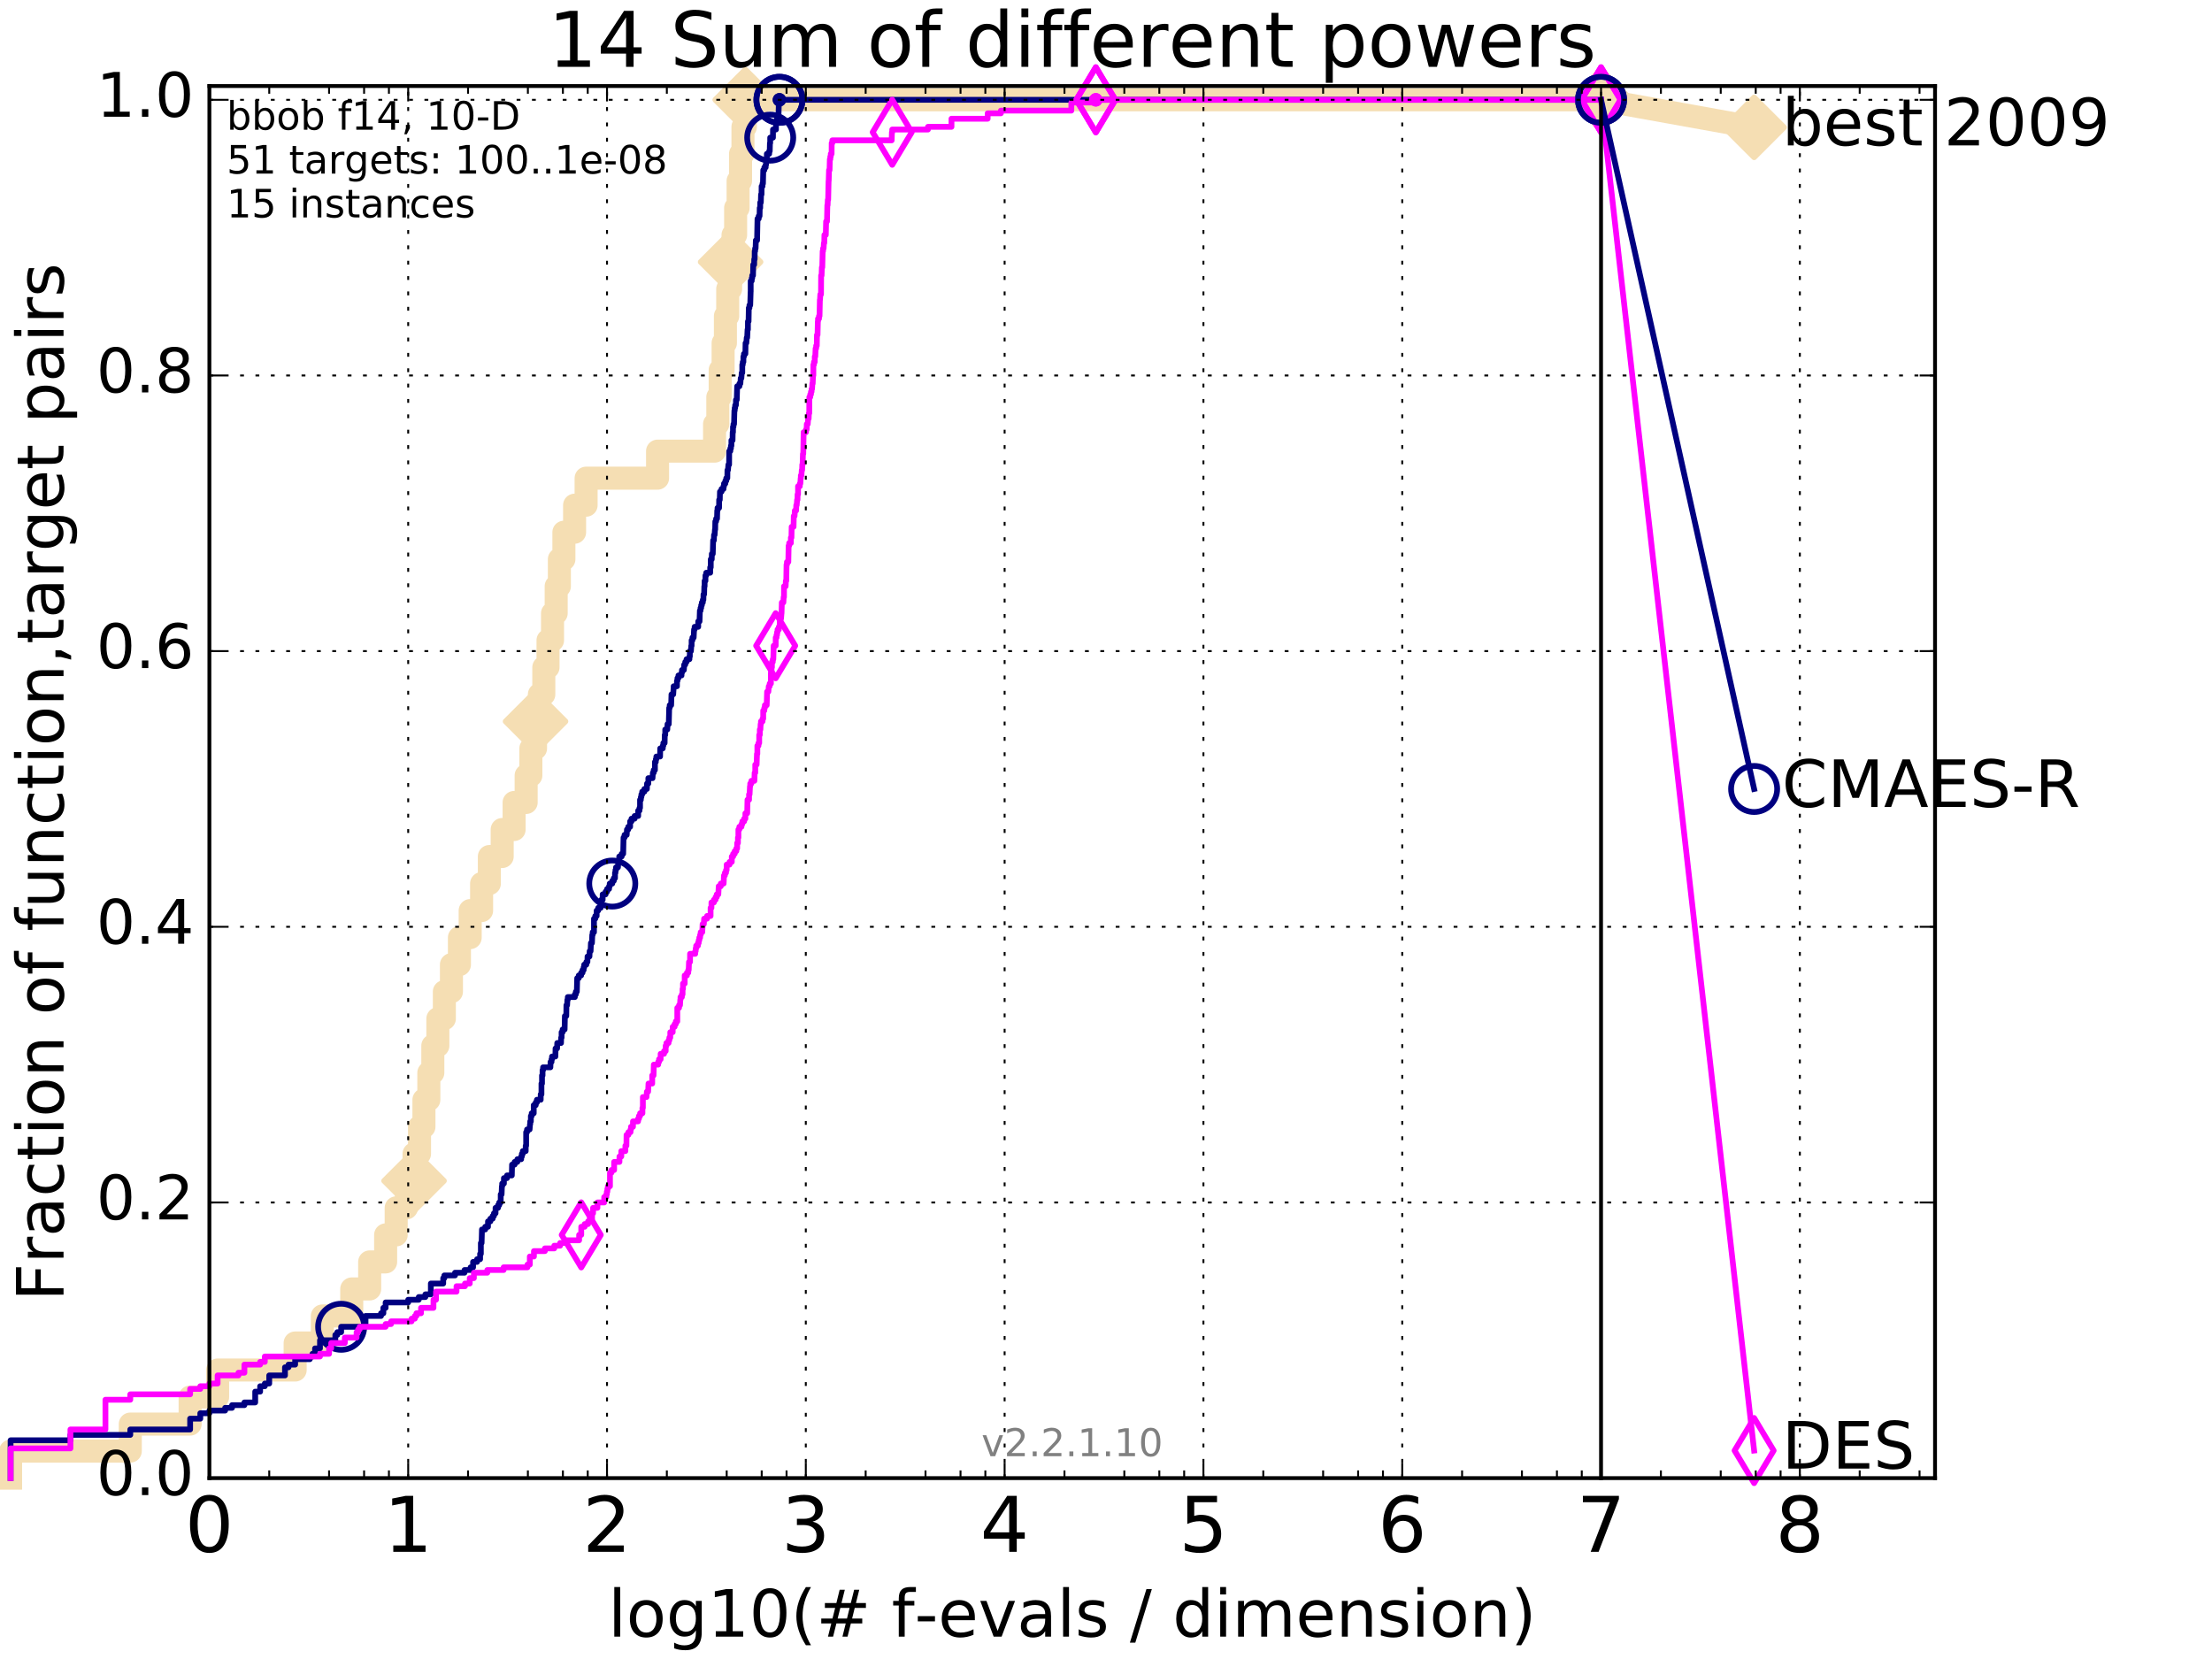 <?xml version="1.0" encoding="utf-8" standalone="no"?>
<!DOCTYPE svg PUBLIC "-//W3C//DTD SVG 1.1//EN"
  "http://www.w3.org/Graphics/SVG/1.1/DTD/svg11.dtd">
<!-- Created with matplotlib (http://matplotlib.org/) -->
<svg height="432pt" version="1.1" viewBox="0 0 576 432" width="576pt" xmlns="http://www.w3.org/2000/svg" xmlns:xlink="http://www.w3.org/1999/xlink">
 <defs>
  <style type="text/css">
*{stroke-linecap:butt;stroke-linejoin:round;stroke-miterlimit:100000;}
  </style>
 </defs>
 <g id="figure_1">
  <g id="patch_1">
   <path d="M 0 432 
L 576 432 
L 576 0 
L 0 0 
z
" style="fill:#ffffff;"/>
  </g>
  <g id="axes_1">
   <g id="patch_2">
    <path d="M 54.525 384.9 
L 503.88 384.9 
L 503.88 22.4 
L 54.525 22.4 
z
" style="fill:#ffffff;"/>
   </g>
   <g id="line2d_1">
    <path d="M 2.756 384.9 
L 2.756 377.863 
L 33.924 377.863 
L 33.924 370.825 
L 49.508 370.825 
L 49.508 363.788 
L 56.668 363.788 
L 56.668 356.75 
L 76.856 356.75 
L 76.856 349.713 
L 83.94 349.713 
L 83.94 342.675 
L 91.592 342.675 
L 91.592 335.638 
L 96.26 335.638 
L 96.26 328.6 
L 100.418 328.6 
L 100.418 321.563 
L 103.163 321.563 
L 103.163 314.525 
L 105.84 314.525 
L 105.84 307.488 
L 107.815 307.488 
L 107.815 300.45 
L 109.24 300.45 
L 109.24 293.413 
L 110.393 293.413 
L 110.393 286.375 
L 111.668 286.375 
L 111.668 279.338 
L 112.706 279.338 
L 112.706 272.301 
L 114.019 272.301 
L 114.019 265.263 
L 115.708 265.263 
L 115.708 258.226 
L 117.553 258.226 
L 117.553 251.188 
L 119.634 251.188 
L 119.634 244.151 
L 122.433 244.151 
L 122.433 237.113 
L 125.408 237.113 
L 125.408 230.076 
L 127.428 230.076 
L 127.428 223.038 
L 130.768 223.038 
L 130.768 216.001 
L 133.874 216.001 
L 133.874 208.963 
L 137.008 208.963 
L 137.008 201.926 
L 138.236 201.926 
L 138.236 194.888 
L 139.451 194.888 
L 139.451 187.851 
L 140.457 187.851 
L 140.457 180.813 
L 141.608 180.813 
L 141.608 173.776 
L 142.703 173.776 
L 142.703 166.738 
L 143.874 166.738 
L 143.874 159.701 
L 144.825 159.701 
L 144.825 152.664 
L 145.66 152.664 
L 145.66 145.626 
L 146.839 145.626 
L 146.839 138.589 
L 149.622 138.589 
L 149.622 131.551 
L 152.621 131.551 
L 152.621 124.514 
L 171.228 124.514 
L 171.228 117.476 
L 186.068 117.476 
L 186.068 110.439 
L 186.918 110.439 
L 186.918 103.401 
L 187.533 103.401 
L 187.533 96.364 
L 188.296 96.364 
L 188.296 89.326 
L 188.897 89.326 
L 188.897 82.289 
L 189.499 82.289 
L 189.499 75.251 
L 190.248 75.251 
L 190.248 68.214 
L 190.883 68.214 
L 190.883 61.176 
L 191.557 61.176 
L 191.557 54.139 
L 192.202 54.139 
L 192.202 47.102 
L 192.833 47.102 
L 192.833 40.064 
L 193.466 40.064 
L 193.466 33.027 
L 194.095 33.027 
L 194.095 25.989 
L 416.908 25.989 
" style="fill:none;stroke:#f5deb3;stroke-linecap:square;stroke-width:6.0;"/>
   </g>
   <g id="line2d_2">
    <defs>
     <path d="M -0 7.778 
L 7.778 0 
L 0 -7.778 
L -7.778 -0 
z
" id="mdbcc29dd1b" style="stroke:#f5deb3;stroke-linejoin:miter;stroke-width:1.5;"/>
    </defs>
    <g>
     <use style="fill:#f5deb3;stroke:#f5deb3;stroke-linejoin:miter;stroke-width:1.5;" x="107.815" xlink:href="#mdbcc29dd1b" y="307.488"/>
     <use style="fill:#f5deb3;stroke:#f5deb3;stroke-linejoin:miter;stroke-width:1.5;" x="139.451" xlink:href="#mdbcc29dd1b" y="187.851"/>
     <use style="fill:#f5deb3;stroke:#f5deb3;stroke-linejoin:miter;stroke-width:1.5;" x="190.248" xlink:href="#mdbcc29dd1b" y="68.214"/>
     <use style="fill:#f5deb3;stroke:#f5deb3;stroke-linejoin:miter;stroke-width:1.5;" x="194.095" xlink:href="#mdbcc29dd1b" y="25.989"/>
     <use style="fill:#f5deb3;stroke:#f5deb3;stroke-linejoin:miter;stroke-width:1.5;" x="194.095" xlink:href="#mdbcc29dd1b" y="25.989"/>
     <use style="fill:#f5deb3;stroke:#f5deb3;stroke-linejoin:miter;stroke-width:1.5;" x="416.908" xlink:href="#mdbcc29dd1b" y="25.989"/>
    </g>
   </g>
   <g id="line2d_3">
    <path d="M -15527.947 743.811 
" style="fill:none;stroke:#f5deb3;stroke-linecap:square;stroke-width:6.0;"/>
    <g>
     <use style="fill:#f5deb3;stroke:#f5deb3;stroke-linejoin:miter;stroke-width:1.5;" x="-15527.947" xlink:href="#mdbcc29dd1b" y="743.811"/>
    </g>
   </g>
   <g id="line2d_4">
    <path d="M 416.908 25.989 
L 456.77 33.167 
" style="fill:none;stroke:#f5deb3;stroke-linecap:square;stroke-width:6.0;"/>
    <g>
     <use style="fill:#f5deb3;stroke:#f5deb3;stroke-linejoin:miter;stroke-width:1.5;" x="416.908" xlink:href="#mdbcc29dd1b" y="25.989"/>
     <use style="fill:#f5deb3;stroke:#f5deb3;stroke-linejoin:miter;stroke-width:1.5;" x="456.77" xlink:href="#mdbcc29dd1b" y="33.167"/>
    </g>
   </g>
   <g id="line2d_5">
    <defs>
     <path d="M 0 1.5 
C 0.398 1.5 0.779 1.342 1.061 1.061 
C 1.342 0.779 1.5 0.398 1.5 0 
C 1.5 -0.398 1.342 -0.779 1.061 -1.061 
C 0.779 -1.342 0.398 -1.5 0 -1.5 
C -0.398 -1.5 -0.779 -1.342 -1.061 -1.061 
C -1.342 -0.779 -1.5 -0.398 -1.5 0 
C -1.5 0.398 -1.342 0.779 -1.061 1.061 
C -0.779 1.342 -0.398 1.5 0 1.5 
z
" id="ma2b73db0f3" style="stroke:#f5deb3;stroke-width:0.5;"/>
    </defs>
    <g>
     <use style="fill:#f5deb3;stroke:#f5deb3;stroke-width:0.5;" x="194.095" xlink:href="#ma2b73db0f3" y="25.989"/>
     <use style="fill:#f5deb3;stroke:#f5deb3;stroke-width:0.5;" x="194.095" xlink:href="#ma2b73db0f3" y="25.989"/>
    </g>
   </g>
   <g id="line2d_6">
    <defs>
     <path d="M 0 1.5 
C 0.398 1.5 0.779 1.342 1.061 1.061 
C 1.342 0.779 1.5 0.398 1.5 0 
C 1.5 -0.398 1.342 -0.779 1.061 -1.061 
C 0.779 -1.342 0.398 -1.5 0 -1.5 
C -0.398 -1.5 -0.779 -1.342 -1.061 -1.061 
C -1.342 -0.779 -1.5 -0.398 -1.5 0 
C -1.5 0.398 -1.342 0.779 -1.061 1.061 
C -0.779 1.342 -0.398 1.5 0 1.5 
z
" id="mbf11584d04" style="stroke:#000080;stroke-width:0.5;"/>
    </defs>
    <g>
     <use style="fill:#000080;stroke:#000080;stroke-width:0.5;" x="202.962" xlink:href="#mbf11584d04" y="25.989"/>
     <use style="fill:#000080;stroke:#000080;stroke-width:0.5;" x="202.962" xlink:href="#mbf11584d04" y="25.989"/>
    </g>
   </g>
   <g id="line2d_7">
    <path d="M 2.756 384.9 
L 2.756 375.048 
L 18.34 375.048 
L 18.34 373.64 
L 33.924 373.64 
L 33.924 372.233 
L 49.508 372.233 
L 49.508 369.418 
L 52.156 369.418 
L 52.156 368.01 
L 54.525 368.01 
L 54.525 367.306 
L 58.624 367.306 
L 58.624 366.603 
L 60.424 366.603 
L 60.424 365.899 
L 63.641 365.899 
L 63.641 365.195 
L 66.455 365.195 
L 66.455 362.38 
L 67.74 362.38 
L 67.74 360.973 
L 68.956 360.973 
L 68.956 360.269 
L 70.109 360.269 
L 70.109 358.158 
L 74.208 358.158 
L 74.208 356.046 
L 75.126 356.046 
L 75.126 355.343 
L 76.856 355.343 
L 76.856 353.935 
L 80.676 353.935 
L 80.676 353.231 
L 81.368 353.231 
L 81.368 352.528 
L 82.039 352.528 
L 82.039 351.12 
L 83.324 351.12 
L 83.324 349.009 
L 87.319 349.009 
L 87.319 347.601 
L 87.836 347.601 
L 87.836 346.898 
L 88.835 346.898 
L 88.835 345.49 
L 95.181 345.49 
L 95.181 342.675 
L 99.218 342.675 
L 99.218 341.971 
L 99.826 341.971 
L 99.826 340.564 
L 100.418 340.564 
L 100.418 339.156 
L 106.294 339.156 
L 106.294 338.453 
L 109.042 338.453 
L 109.042 337.749 
L 110.765 337.749 
L 110.765 337.045 
L 112.193 337.045 
L 112.193 334.23 
L 115.41 334.23 
L 115.41 332.823 
L 115.708 332.823 
L 115.708 332.119 
L 118.487 332.119 
L 118.487 331.415 
L 120.96 331.415 
L 120.96 330.711 
L 122.543 330.711 
L 122.543 330.008 
L 123.188 330.008 
L 123.188 328.6 
L 124.224 328.6 
L 124.224 327.897 
L 125.02 327.897 
L 125.02 326.489 
L 125.215 326.489 
L 125.215 323.674 
L 125.408 323.674 
L 125.504 320.155 
L 126.349 320.155 
L 126.349 319.452 
L 127.074 319.452 
L 127.074 318.044 
L 127.69 318.044 
L 127.69 317.34 
L 128.29 317.34 
L 128.29 316.637 
L 128.625 316.637 
L 128.625 315.933 
L 129.038 315.933 
L 129.038 314.525 
L 129.683 314.525 
L 129.683 313.822 
L 129.998 313.822 
L 129.998 313.118 
L 130.386 313.118 
L 130.386 311.007 
L 130.616 311.007 
L 130.692 308.895 
L 130.768 308.895 
L 130.768 308.192 
L 131.218 308.192 
L 131.218 306.784 
L 132.02 306.784 
L 132.02 306.08 
L 133.273 306.08 
L 133.34 303.265 
L 134.006 303.265 
L 134.006 302.562 
L 134.715 302.562 
L 134.715 301.858 
L 135.709 301.858 
L 135.709 301.154 
L 135.891 301.154 
L 135.891 300.45 
L 136.131 300.45 
L 136.131 299.747 
L 136.893 299.747 
L 136.893 298.339 
L 137.008 298.339 
L 137.008 294.82 
L 137.236 294.82 
L 137.236 294.117 
L 137.907 294.117 
L 138.017 292.709 
L 138.072 292.709 
L 138.072 292.005 
L 138.236 292.005 
L 138.236 290.598 
L 138.452 290.598 
L 138.452 289.894 
L 138.983 289.894 
L 138.983 287.783 
L 139.502 287.783 
L 139.502 287.079 
L 139.808 287.079 
L 139.808 286.375 
L 140.799 286.375 
L 140.799 284.968 
L 140.992 284.968 
L 140.992 282.153 
L 141.136 282.153 
L 141.136 280.042 
L 141.278 280.042 
L 141.278 278.634 
L 141.42 278.634 
L 141.42 277.93 
L 143.318 277.93 
L 143.361 276.523 
L 143.619 276.523 
L 143.619 275.819 
L 143.747 275.819 
L 143.747 275.115 
L 144.622 275.115 
L 144.663 273.004 
L 145.067 273.004 
L 145.107 271.597 
L 146.086 271.597 
L 146.124 270.189 
L 146.238 270.189 
L 146.238 268.782 
L 146.503 268.782 
L 146.503 268.078 
L 147.023 268.078 
L 147.097 264.559 
L 147.46 264.559 
L 147.496 261.744 
L 147.675 261.744 
L 147.746 260.337 
L 147.853 260.337 
L 147.853 259.633 
L 149.688 259.633 
L 149.688 258.929 
L 149.947 258.929 
L 149.947 258.226 
L 150.204 258.226 
L 150.299 254.707 
L 150.708 254.707 
L 150.708 254.003 
L 151.324 254.003 
L 151.324 253.299 
L 151.685 253.299 
L 151.685 252.596 
L 151.981 252.596 
L 151.981 251.892 
L 152.128 251.892 
L 152.128 251.188 
L 152.678 251.188 
L 152.678 250.484 
L 152.962 250.484 
L 152.99 249.077 
L 153.491 249.077 
L 153.546 247.669 
L 153.792 247.669 
L 153.874 245.558 
L 154.143 245.558 
L 154.223 243.447 
L 154.33 243.447 
L 154.33 242.743 
L 154.672 242.743 
L 154.672 239.224 
L 155.009 239.224 
L 155.009 238.521 
L 155.367 238.521 
L 155.367 237.113 
L 155.769 237.113 
L 155.769 236.409 
L 156.407 236.409 
L 156.407 235.002 
L 156.6 235.002 
L 156.6 234.298 
L 156.933 234.298 
L 156.933 232.891 
L 157.7 232.891 
L 157.7 232.187 
L 158.085 232.187 
L 158.085 231.483 
L 158.596 231.483 
L 158.596 230.779 
L 158.771 230.779 
L 158.771 230.076 
L 159.437 230.076 
L 159.437 229.372 
L 159.835 229.372 
L 159.835 228.668 
L 160.144 228.668 
L 160.144 227.261 
L 160.267 227.261 
L 160.267 226.557 
L 160.409 226.557 
L 160.409 225.853 
L 160.91 225.853 
L 161.009 224.446 
L 161.244 224.446 
L 161.244 223.038 
L 161.879 223.038 
L 161.879 222.334 
L 162.274 222.334 
L 162.367 218.112 
L 162.626 218.112 
L 162.626 217.408 
L 163.188 217.408 
L 163.259 216.001 
L 163.596 216.001 
L 163.596 215.297 
L 164.082 215.297 
L 164.082 213.89 
L 164.441 213.89 
L 164.441 213.186 
L 165.255 213.186 
L 165.255 212.482 
L 166.183 212.482 
L 166.183 211.075 
L 166.525 211.075 
L 166.525 210.371 
L 166.664 210.371 
L 166.664 208.26 
L 166.877 208.26 
L 166.877 207.556 
L 167.014 207.556 
L 167.014 206.852 
L 167.224 206.852 
L 167.224 206.148 
L 167.8 206.148 
L 167.8 205.445 
L 168.447 205.445 
L 168.489 204.037 
L 168.826 204.037 
L 168.826 202.63 
L 169.914 202.63 
L 170.006 201.222 
L 170.23 201.222 
L 170.23 200.518 
L 170.542 200.518 
L 170.542 198.407 
L 170.773 198.407 
L 170.773 197.703 
L 170.913 197.703 
L 170.913 197 
L 171.882 197 
L 171.919 194.888 
L 172.588 194.888 
L 172.588 194.185 
L 172.729 194.185 
L 172.729 193.481 
L 173.066 193.481 
L 173.101 191.37 
L 173.227 191.37 
L 173.227 189.962 
L 173.759 189.962 
L 173.826 188.555 
L 174.147 188.555 
L 174.257 184.332 
L 174.388 184.332 
L 174.388 183.628 
L 174.765 183.628 
L 174.851 180.813 
L 175.304 180.813 
L 175.388 179.406 
L 175.419 179.406 
L 175.419 178.702 
L 176.275 178.702 
L 176.275 177.295 
L 176.405 177.295 
L 176.405 176.591 
L 176.662 176.591 
L 176.662 175.887 
L 177.463 175.887 
L 177.463 175.183 
L 177.577 175.183 
L 177.577 174.48 
L 178.072 174.48 
L 178.164 173.072 
L 178.438 173.072 
L 178.438 172.368 
L 178.772 172.368 
L 178.772 171.665 
L 179.52 171.665 
L 179.52 170.961 
L 179.632 170.961 
L 179.632 169.553 
L 179.915 169.553 
L 180.008 168.146 
L 180.093 168.146 
L 180.093 166.738 
L 180.303 166.738 
L 180.303 166.035 
L 180.626 166.035 
L 180.733 163.923 
L 180.88 163.923 
L 180.88 163.22 
L 181.814 163.22 
L 181.814 161.812 
L 182.155 161.812 
L 182.248 158.997 
L 182.423 158.997 
L 182.423 158.294 
L 182.59 158.294 
L 182.59 157.59 
L 182.763 157.59 
L 182.763 156.886 
L 183.016 156.886 
L 183.016 156.182 
L 183.164 156.182 
L 183.186 154.775 
L 183.348 154.775 
L 183.406 152.664 
L 183.479 152.664 
L 183.479 151.256 
L 183.695 151.256 
L 183.695 149.849 
L 183.896 149.849 
L 183.896 149.145 
L 184.933 149.145 
L 184.933 147.737 
L 185.076 147.737 
L 185.089 145.626 
L 185.338 145.626 
L 185.358 144.219 
L 185.604 144.219 
L 185.702 140.7 
L 185.899 140.7 
L 185.931 139.292 
L 186.081 139.292 
L 186.171 137.885 
L 186.229 137.885 
L 186.267 135.774 
L 186.472 135.774 
L 186.472 135.07 
L 186.712 135.07 
L 186.768 132.959 
L 186.844 132.959 
L 186.844 132.255 
L 187.246 132.255 
L 187.265 130.144 
L 187.43 130.144 
L 187.478 128.032 
L 187.888 128.032 
L 187.888 127.329 
L 188.395 127.329 
L 188.395 126.625 
L 188.529 126.625 
L 188.529 125.921 
L 188.874 125.921 
L 188.874 125.217 
L 189.118 125.217 
L 189.118 124.514 
L 189.393 124.514 
L 189.427 122.402 
L 189.566 122.402 
L 189.676 120.995 
L 189.857 120.995 
L 189.885 117.476 
L 190.172 117.476 
L 190.172 116.772 
L 190.333 116.772 
L 190.333 116.069 
L 190.456 116.069 
L 190.456 114.661 
L 190.752 114.661 
L 190.794 112.55 
L 190.868 112.55 
L 190.868 111.142 
L 190.993 111.142 
L 190.993 110.439 
L 191.143 110.439 
L 191.236 106.92 
L 191.318 106.92 
L 191.318 106.216 
L 191.44 106.216 
L 191.44 105.513 
L 191.628 105.513 
L 191.643 104.105 
L 191.854 104.105 
L 191.959 100.586 
L 192.544 100.586 
L 192.544 99.883 
L 192.79 99.883 
L 192.886 98.475 
L 193.052 98.475 
L 193.142 97.068 
L 193.283 97.068 
L 193.288 94.956 
L 193.414 94.956 
L 193.414 94.253 
L 193.577 94.253 
L 193.577 92.845 
L 193.725 92.845 
L 193.725 92.141 
L 194.09 92.141 
L 194.144 89.326 
L 194.342 89.326 
L 194.449 87.919 
L 194.565 87.919 
L 194.662 85.808 
L 194.755 85.808 
L 194.764 83.696 
L 194.926 83.696 
L 194.987 80.178 
L 195.151 80.178 
L 195.151 79.474 
L 195.354 79.474 
L 195.465 75.955 
L 195.477 75.955 
L 195.477 73.14 
L 195.748 73.14 
L 195.748 72.436 
L 195.874 72.436 
L 195.874 71.733 
L 196.082 71.733 
L 196.144 68.918 
L 196.383 68.918 
L 196.395 67.51 
L 196.509 67.51 
L 196.525 65.399 
L 196.627 65.399 
L 196.627 64.695 
L 196.756 64.695 
L 196.82 62.584 
L 197.143 62.584 
L 197.253 56.954 
L 197.566 56.954 
L 197.566 56.25 
L 197.789 56.25 
L 197.832 54.139 
L 197.954 54.139 
L 197.958 52.731 
L 198.117 52.731 
L 198.178 50.62 
L 198.302 50.62 
L 198.321 48.509 
L 198.556 48.509 
L 198.556 47.805 
L 198.671 47.805 
L 198.752 44.287 
L 199.034 44.287 
L 199.034 43.583 
L 199.376 43.583 
L 199.376 42.879 
L 199.49 42.879 
L 199.562 41.472 
L 199.685 41.472 
L 199.685 40.064 
L 200.292 40.064 
L 200.292 39.36 
L 200.439 39.36 
L 200.487 37.249 
L 200.558 37.249 
L 200.558 35.842 
L 201.273 35.842 
L 201.29 33.73 
L 202.056 33.73 
L 202.056 31.619 
L 202.337 31.619 
L 202.337 30.915 
L 202.487 30.915 
L 202.487 30.212 
L 202.716 30.212 
L 202.793 27.397 
L 202.891 27.397 
L 202.962 25.989 
L 416.908 25.989 
L 416.908 25.989 
" style="fill:none;stroke:#000080;stroke-linecap:square;stroke-width:1.5;"/>
   </g>
   <g id="line2d_8">
    <defs>
     <path d="M 0 6 
C 1.591 6 3.117 5.368 4.243 4.243 
C 5.368 3.117 6 1.591 6 0 
C 6 -1.591 5.368 -3.117 4.243 -4.243 
C 3.117 -5.368 1.591 -6 0 -6 
C -1.591 -6 -3.117 -5.368 -4.243 -4.243 
C -5.368 -3.117 -6 -1.591 -6 0 
C -6 1.591 -5.368 3.117 -4.243 4.243 
C -3.117 5.368 -1.591 6 0 6 
z
" id="m3353aa9484" style="stroke:#000080;stroke-width:1.5;"/>
    </defs>
    <g>
     <use style="fill:none;stroke:#000080;stroke-width:1.5;" x="88.835" xlink:href="#m3353aa9484" y="345.49"/>
     <use style="fill:none;stroke:#000080;stroke-width:1.5;" x="159.437" xlink:href="#m3353aa9484" y="230.076"/>
     <use style="fill:none;stroke:#000080;stroke-width:1.5;" x="200.558" xlink:href="#m3353aa9484" y="35.842"/>
     <use style="fill:none;stroke:#000080;stroke-width:1.5;" x="202.962" xlink:href="#m3353aa9484" y="25.989"/>
     <use style="fill:none;stroke:#000080;stroke-width:1.5;" x="202.962" xlink:href="#m3353aa9484" y="25.989"/>
     <use style="fill:none;stroke:#000080;stroke-width:1.5;" x="416.908" xlink:href="#m3353aa9484" y="25.989"/>
    </g>
   </g>
   <g id="line2d_9">
    <path d="M -15527.947 743.811 
" style="fill:none;stroke:#000080;stroke-linecap:square;stroke-width:1.5;"/>
    <g>
     <use style="fill:none;stroke:#000080;stroke-width:1.5;" x="-15527.947" xlink:href="#m3353aa9484" y="743.811"/>
    </g>
   </g>
   <g id="line2d_10">
    <defs>
     <path d="M 0 1.5 
C 0.398 1.5 0.779 1.342 1.061 1.061 
C 1.342 0.779 1.5 0.398 1.5 0 
C 1.5 -0.398 1.342 -0.779 1.061 -1.061 
C 0.779 -1.342 0.398 -1.5 0 -1.5 
C -0.398 -1.5 -0.779 -1.342 -1.061 -1.061 
C -1.342 -0.779 -1.5 -0.398 -1.5 0 
C -1.5 0.398 -1.342 0.779 -1.061 1.061 
C -0.779 1.342 -0.398 1.5 0 1.5 
z
" id="m5f3177426c" style="stroke:#ff00ff;stroke-width:0.5;"/>
    </defs>
    <g>
     <use style="fill:#ff00ff;stroke:#ff00ff;stroke-width:0.5;" x="285.351" xlink:href="#m5f3177426c" y="25.989"/>
     <use style="fill:#ff00ff;stroke:#ff00ff;stroke-width:0.5;" x="285.351" xlink:href="#m5f3177426c" y="25.989"/>
    </g>
   </g>
   <g id="line2d_11">
    <path d="M 2.756 384.9 
L 2.756 377.159 
L 18.34 377.159 
L 18.34 372.233 
L 27.456 372.233 
L 27.456 364.491 
L 33.924 364.491 
L 33.924 363.084 
L 49.508 363.084 
L 49.508 361.676 
L 52.156 361.676 
L 52.156 360.973 
L 54.525 360.973 
L 54.525 360.269 
L 56.668 360.269 
L 56.668 358.158 
L 62.09 358.158 
L 62.09 357.454 
L 63.641 357.454 
L 63.641 355.343 
L 67.74 355.343 
L 67.74 354.639 
L 68.956 354.639 
L 68.956 353.231 
L 83.324 353.231 
L 83.324 352.528 
L 85.693 352.528 
L 85.693 351.12 
L 86.248 351.12 
L 86.248 349.713 
L 89.792 349.713 
L 89.792 348.305 
L 92.853 348.305 
L 92.853 346.898 
L 93.258 346.898 
L 93.258 346.194 
L 93.656 346.194 
L 93.656 345.49 
L 100.418 345.49 
L 100.418 344.786 
L 101.832 344.786 
L 101.832 344.083 
L 107.176 344.083 
L 107.176 343.379 
L 108.024 343.379 
L 108.024 342.675 
L 108.437 342.675 
L 108.437 341.971 
L 109.631 341.971 
L 109.631 340.564 
L 112.874 340.564 
L 112.874 338.453 
L 113.535 338.453 
L 113.535 336.341 
L 118.876 336.341 
L 118.876 334.934 
L 121.077 334.934 
L 121.077 334.23 
L 122.323 334.23 
L 122.323 332.823 
L 123.399 332.823 
L 123.399 331.415 
L 126.895 331.415 
L 126.895 330.711 
L 131.143 330.711 
L 131.143 330.008 
L 137.349 330.008 
L 137.349 329.304 
L 137.962 329.304 
L 137.962 327.193 
L 139.036 327.193 
L 139.036 325.785 
L 141.887 325.785 
L 141.887 325.082 
L 144.334 325.082 
L 144.334 324.378 
L 145.855 324.378 
L 145.855 323.674 
L 147.352 323.674 
L 147.352 322.97 
L 150.802 322.97 
L 150.802 321.563 
L 151.354 321.563 
L 151.354 319.452 
L 152.245 319.452 
L 152.245 318.748 
L 153.13 318.748 
L 153.13 318.044 
L 153.574 318.044 
L 153.574 317.34 
L 154.17 317.34 
L 154.17 315.933 
L 154.436 315.933 
L 154.436 314.525 
L 155.569 314.525 
L 155.569 313.118 
L 157.332 313.118 
L 157.332 311.71 
L 157.882 311.71 
L 157.882 311.007 
L 158.018 311.007 
L 158.018 310.303 
L 158.153 310.303 
L 158.153 309.599 
L 158.287 309.599 
L 158.287 308.895 
L 158.836 308.895 
L 158.836 305.377 
L 159.224 305.377 
L 159.224 304.673 
L 159.918 304.673 
L 159.918 302.562 
L 161.303 302.562 
L 161.303 301.154 
L 161.784 301.154 
L 161.784 299.747 
L 162.845 299.747 
L 162.845 298.339 
L 163.116 298.339 
L 163.152 295.524 
L 163.631 295.524 
L 163.631 294.82 
L 164.185 294.82 
L 164.185 294.117 
L 164.305 294.117 
L 164.305 293.413 
L 164.827 293.413 
L 164.827 292.005 
L 166.152 292.005 
L 166.152 291.302 
L 166.386 291.302 
L 166.386 290.598 
L 166.679 290.598 
L 166.679 289.894 
L 167.284 289.894 
L 167.284 288.487 
L 167.403 288.487 
L 167.403 285.672 
L 168.347 285.672 
L 168.447 284.264 
L 168.77 284.264 
L 168.868 282.153 
L 169.834 282.153 
L 169.834 280.042 
L 170.178 280.042 
L 170.256 277.227 
L 171.39 277.227 
L 171.39 276.523 
L 171.613 276.523 
L 171.613 275.819 
L 172.028 275.819 
L 172.028 274.412 
L 172.916 274.412 
L 172.916 273.708 
L 173.341 273.708 
L 173.341 272.301 
L 173.534 272.301 
L 173.534 271.597 
L 174.092 271.597 
L 174.092 270.893 
L 174.301 270.893 
L 174.301 270.189 
L 174.54 270.189 
L 174.54 268.782 
L 175.168 268.782 
L 175.168 267.374 
L 175.667 267.374 
L 175.667 266.671 
L 175.983 266.671 
L 175.983 265.967 
L 176.365 265.967 
L 176.365 262.448 
L 176.819 262.448 
L 176.819 261.744 
L 177.071 261.744 
L 177.148 260.337 
L 177.196 260.337 
L 177.196 259.633 
L 177.558 259.633 
L 177.558 258.929 
L 177.737 258.929 
L 177.737 257.522 
L 177.849 257.522 
L 177.849 256.114 
L 178.292 256.114 
L 178.292 254.003 
L 178.87 254.003 
L 178.87 253.299 
L 179.224 253.299 
L 179.224 252.596 
L 179.337 252.596 
L 179.416 250.484 
L 179.684 250.484 
L 179.692 248.373 
L 181.035 248.373 
L 181.035 247.669 
L 181.156 247.669 
L 181.156 246.966 
L 181.284 246.966 
L 181.284 246.262 
L 181.736 246.262 
L 181.736 245.558 
L 181.939 245.558 
L 181.939 244.854 
L 182.101 244.854 
L 182.101 244.151 
L 182.309 244.151 
L 182.309 243.447 
L 182.454 243.447 
L 182.454 242.743 
L 182.868 242.743 
L 182.957 240.632 
L 183.274 240.632 
L 183.355 239.224 
L 184.116 239.224 
L 184.116 238.521 
L 185.035 238.521 
L 185.035 236.409 
L 185.257 236.409 
L 185.257 235.002 
L 185.899 235.002 
L 185.899 234.298 
L 186.331 234.298 
L 186.331 233.594 
L 186.643 233.594 
L 186.643 232.891 
L 187.049 232.891 
L 187.154 230.779 
L 187.696 230.779 
L 187.696 230.076 
L 188.43 230.076 
L 188.523 227.964 
L 188.76 227.964 
L 188.76 227.261 
L 189.056 227.261 
L 189.056 226.557 
L 189.22 226.557 
L 189.22 225.149 
L 189.972 225.149 
L 189.972 224.446 
L 190.557 224.446 
L 190.557 223.038 
L 190.909 223.038 
L 190.909 222.334 
L 191.318 222.334 
L 191.318 221.631 
L 191.734 221.631 
L 191.734 220.927 
L 191.954 220.927 
L 191.954 219.519 
L 192.157 219.519 
L 192.157 218.112 
L 192.275 218.112 
L 192.275 216.001 
L 192.524 216.001 
L 192.524 215.297 
L 193.076 215.297 
L 193.076 214.593 
L 193.297 214.593 
L 193.297 213.89 
L 193.771 213.89 
L 193.771 213.186 
L 194.095 213.186 
L 194.095 211.778 
L 194.569 211.778 
L 194.645 208.26 
L 195.052 208.26 
L 195.052 206.852 
L 195.19 206.852 
L 195.294 204.741 
L 195.358 204.741 
L 195.358 204.037 
L 195.651 204.037 
L 195.651 203.333 
L 196.44 203.333 
L 196.505 201.222 
L 196.667 201.222 
L 196.667 199.111 
L 197.02 199.111 
L 197.115 196.296 
L 197.21 196.296 
L 197.214 194.185 
L 197.503 194.185 
L 197.503 193.481 
L 197.697 193.481 
L 197.697 191.37 
L 197.851 191.37 
L 197.855 189.962 
L 198.004 189.962 
L 198.068 188.555 
L 198.151 188.555 
L 198.151 187.851 
L 198.563 187.851 
L 198.563 187.147 
L 198.737 187.147 
L 198.737 185.036 
L 199.026 185.036 
L 199.026 184.332 
L 199.171 184.332 
L 199.171 183.628 
L 199.647 183.628 
L 199.749 180.11 
L 200.077 180.11 
L 200.188 178.702 
L 200.425 178.702 
L 200.425 177.998 
L 200.744 177.998 
L 200.744 175.183 
L 200.868 175.183 
L 200.929 173.776 
L 201.005 173.776 
L 201.005 172.368 
L 201.234 172.368 
L 201.234 171.665 
L 201.369 171.665 
L 201.467 168.146 
L 201.986 168.146 
L 201.995 166.035 
L 202.208 166.035 
L 202.208 165.331 
L 202.343 165.331 
L 202.343 164.627 
L 202.471 164.627 
L 202.471 163.923 
L 202.815 163.923 
L 202.815 163.22 
L 203.059 163.22 
L 203.059 161.109 
L 203.379 161.109 
L 203.49 159.701 
L 203.51 159.701 
L 203.588 156.886 
L 203.985 156.886 
L 204.064 155.479 
L 204.145 155.479 
L 204.159 152.664 
L 204.583 152.664 
L 204.629 151.256 
L 204.745 151.256 
L 204.815 147.034 
L 204.922 147.034 
L 204.922 146.33 
L 205.277 146.33 
L 205.359 142.107 
L 205.499 142.107 
L 205.499 141.404 
L 205.939 141.404 
L 205.939 139.996 
L 206.093 139.996 
L 206.149 137.181 
L 206.641 137.181 
L 206.698 134.366 
L 206.904 134.366 
L 206.976 132.959 
L 207.303 132.959 
L 207.348 131.551 
L 207.458 131.551 
L 207.568 130.144 
L 207.67 130.144 
L 207.687 128.736 
L 207.808 128.736 
L 207.808 126.625 
L 208.268 126.625 
L 208.268 125.921 
L 208.405 125.921 
L 208.496 124.514 
L 208.539 124.514 
L 208.539 123.81 
L 208.688 123.81 
L 208.785 122.402 
L 208.872 122.402 
L 208.912 120.995 
L 209.001 120.995 
L 209.082 118.18 
L 209.168 118.18 
L 209.265 112.55 
L 209.877 112.55 
L 209.877 111.846 
L 210.047 111.846 
L 210.091 110.439 
L 210.332 110.439 
L 210.433 109.031 
L 210.571 109.031 
L 210.629 107.624 
L 210.727 107.624 
L 210.748 103.401 
L 210.987 103.401 
L 210.987 102.698 
L 211.178 102.698 
L 211.178 101.994 
L 211.334 101.994 
L 211.334 101.29 
L 211.454 101.29 
L 211.537 99.883 
L 211.625 99.883 
L 211.701 97.771 
L 211.792 97.771 
L 211.798 94.956 
L 211.952 94.956 
L 211.952 94.253 
L 212.162 94.253 
L 212.162 92.845 
L 212.294 92.845 
L 212.38 90.734 
L 212.526 90.734 
L 212.526 90.03 
L 212.689 90.03 
L 212.736 87.215 
L 212.886 87.215 
L 212.966 83.696 
L 213.008 83.696 
L 213.008 82.993 
L 213.268 82.993 
L 213.268 82.289 
L 213.404 82.289 
L 213.494 78.066 
L 213.534 78.066 
L 213.608 76.659 
L 213.788 76.659 
L 213.822 71.733 
L 213.942 71.733 
L 214.013 69.621 
L 214.118 69.621 
L 214.223 65.399 
L 214.318 65.399 
L 214.318 64.695 
L 214.464 64.695 
L 214.539 63.288 
L 214.639 63.288 
L 214.676 61.176 
L 215.033 61.176 
L 215.117 57.658 
L 215.347 57.658 
L 215.437 53.435 
L 215.508 53.435 
L 215.562 52.028 
L 215.651 52.028 
L 215.762 47.102 
L 215.793 47.102 
L 215.877 44.287 
L 216.018 44.287 
L 216.086 41.472 
L 216.21 41.472 
L 216.21 40.768 
L 216.335 40.768 
L 216.335 40.064 
L 216.548 40.064 
L 216.569 37.249 
L 216.734 37.249 
L 216.734 36.545 
L 232.189 36.545 
L 232.252 34.434 
L 232.333 34.434 
L 232.333 33.73 
L 241.64 33.73 
L 241.64 33.027 
L 247.764 33.027 
L 247.764 30.915 
L 257.188 30.915 
L 257.188 29.508 
L 260.627 29.508 
L 260.627 28.804 
L 278.974 28.804 
L 278.974 26.693 
L 285.351 26.693 
L 285.351 25.989 
L 416.908 25.989 
L 416.908 25.989 
" style="fill:none;stroke:#ff00ff;stroke-linecap:square;stroke-width:1.5;"/>
   </g>
   <g id="line2d_12">
    <defs>
     <path d="M -0 8.485 
L 5.091 0 
L 0 -8.485 
L -5.091 -0 
z
" id="m3398626905" style="stroke:#ff00ff;stroke-linejoin:miter;stroke-width:1.5;"/>
    </defs>
    <g>
     <use style="fill:none;stroke:#ff00ff;stroke-linejoin:miter;stroke-width:1.5;" x="151.354" xlink:href="#m3398626905" y="321.563"/>
     <use style="fill:none;stroke:#ff00ff;stroke-linejoin:miter;stroke-width:1.5;" x="201.986" xlink:href="#m3398626905" y="168.146"/>
     <use style="fill:none;stroke:#ff00ff;stroke-linejoin:miter;stroke-width:1.5;" x="232.333" xlink:href="#m3398626905" y="34.434"/>
     <use style="fill:none;stroke:#ff00ff;stroke-linejoin:miter;stroke-width:1.5;" x="285.351" xlink:href="#m3398626905" y="25.989"/>
     <use style="fill:none;stroke:#ff00ff;stroke-linejoin:miter;stroke-width:1.5;" x="285.351" xlink:href="#m3398626905" y="25.989"/>
     <use style="fill:none;stroke:#ff00ff;stroke-linejoin:miter;stroke-width:1.5;" x="416.908" xlink:href="#m3398626905" y="25.989"/>
    </g>
   </g>
   <g id="line2d_13">
    <path d="M -15527.947 743.811 
" style="fill:none;stroke:#ff00ff;stroke-linecap:square;stroke-width:1.5;"/>
    <g>
     <use style="fill:none;stroke:#ff00ff;stroke-linejoin:miter;stroke-width:1.5;" x="-15527.947" xlink:href="#m3398626905" y="743.811"/>
    </g>
   </g>
   <g id="line2d_14">
    <path d="M 416.908 25.989 
L 456.77 377.722 
" style="fill:none;stroke:#ff00ff;stroke-linecap:square;stroke-width:1.5;"/>
    <g>
     <use style="fill:none;stroke:#ff00ff;stroke-linejoin:miter;stroke-width:1.5;" x="416.908" xlink:href="#m3398626905" y="25.989"/>
     <use style="fill:none;stroke:#ff00ff;stroke-linejoin:miter;stroke-width:1.5;" x="456.77" xlink:href="#m3398626905" y="377.722"/>
    </g>
   </g>
   <g id="line2d_15">
    <path d="M 416.908 25.989 
L 456.77 205.445 
" style="fill:none;stroke:#000080;stroke-linecap:square;stroke-width:1.5;"/>
    <g>
     <use style="fill:none;stroke:#000080;stroke-width:1.5;" x="416.908" xlink:href="#m3353aa9484" y="25.989"/>
     <use style="fill:none;stroke:#000080;stroke-width:1.5;" x="456.77" xlink:href="#m3353aa9484" y="205.445"/>
    </g>
   </g>
   <g id="line2d_16">
    <path d="M 416.908 384.9 
L 416.908 25.989 
" style="fill:none;stroke:#000000;stroke-linecap:square;"/>
   </g>
   <g id="patch_3">
    <path d="M 54.525 22.4 
L 503.88 22.4 
" style="fill:none;stroke:#000000;stroke-linecap:square;stroke-linejoin:miter;"/>
   </g>
   <g id="patch_4">
    <path d="M 503.88 384.9 
L 503.88 22.4 
" style="fill:none;stroke:#000000;stroke-linecap:square;stroke-linejoin:miter;"/>
   </g>
   <g id="patch_5">
    <path d="M 54.525 384.9 
L 503.88 384.9 
" style="fill:none;stroke:#000000;stroke-linecap:square;stroke-linejoin:miter;"/>
   </g>
   <g id="patch_6">
    <path d="M 54.525 384.9 
L 54.525 22.4 
" style="fill:none;stroke:#000000;stroke-linecap:square;stroke-linejoin:miter;"/>
   </g>
   <g id="matplotlib.axis_1">
    <g id="xtick_1">
     <g id="line2d_17">
      <path clip-path="url(#p3f1e83a409)" d="M 54.525 384.9 
L 54.525 22.4 
" style="fill:none;stroke:#000000;stroke-dasharray:1,3;stroke-dashoffset:0.0;stroke-width:0.5;"/>
     </g>
     <g id="line2d_18">
      <defs>
       <path d="M 0 0 
L 0 -4 
" id="m4b2535c6d6" style="stroke:#000000;stroke-width:0.5;"/>
      </defs>
      <g>
       <use style="stroke:#000000;stroke-width:0.5;" x="54.525" xlink:href="#m4b2535c6d6" y="384.9"/>
      </g>
     </g>
     <g id="line2d_19">
      <defs>
       <path d="M 0 0 
L 0 4 
" id="md2cc04708d" style="stroke:#000000;stroke-width:0.5;"/>
      </defs>
      <g>
       <use style="stroke:#000000;stroke-width:0.5;" x="54.525" xlink:href="#md2cc04708d" y="22.4"/>
      </g>
     </g>
     <g id="text_1">
      <!-- 0 -->
      <defs>
       <path d="M 31.781 66.406 
Q 24.172 66.406 20.328 58.906 
Q 16.5 51.422 16.5 36.375 
Q 16.5 21.391 20.328 13.891 
Q 24.172 6.391 31.781 6.391 
Q 39.453 6.391 43.281 13.891 
Q 47.125 21.391 47.125 36.375 
Q 47.125 51.422 43.281 58.906 
Q 39.453 66.406 31.781 66.406 
M 31.781 74.219 
Q 44.047 74.219 50.516 64.516 
Q 56.984 54.828 56.984 36.375 
Q 56.984 17.969 50.516 8.266 
Q 44.047 -1.422 31.781 -1.422 
Q 19.531 -1.422 13.062 8.266 
Q 6.594 17.969 6.594 36.375 
Q 6.594 54.828 13.062 64.516 
Q 19.531 74.219 31.781 74.219 
" id="BitstreamVeraSans-Roman-30"/>
      </defs>
      <g transform="translate(48.163 404.097)scale(0.2 -0.2)">
       <use xlink:href="#BitstreamVeraSans-Roman-30"/>
      </g>
     </g>
    </g>
    <g id="xtick_2">
     <g id="line2d_20">
      <path clip-path="url(#p3f1e83a409)" d="M 106.294 384.9 
L 106.294 22.4 
" style="fill:none;stroke:#000000;stroke-dasharray:1,3;stroke-dashoffset:0.0;stroke-width:0.5;"/>
     </g>
     <g id="line2d_21">
      <g>
       <use style="stroke:#000000;stroke-width:0.5;" x="106.294" xlink:href="#m4b2535c6d6" y="384.9"/>
      </g>
     </g>
     <g id="line2d_22">
      <g>
       <use style="stroke:#000000;stroke-width:0.5;" x="106.294" xlink:href="#md2cc04708d" y="22.4"/>
      </g>
     </g>
     <g id="text_2">
      <!-- 1 -->
      <defs>
       <path d="M 12.406 8.297 
L 28.516 8.297 
L 28.516 63.922 
L 10.984 60.406 
L 10.984 69.391 
L 28.422 72.906 
L 38.281 72.906 
L 38.281 8.297 
L 54.391 8.297 
L 54.391 0 
L 12.406 0 
z
" id="BitstreamVeraSans-Roman-31"/>
      </defs>
      <g transform="translate(99.932 404.097)scale(0.2 -0.2)">
       <use xlink:href="#BitstreamVeraSans-Roman-31"/>
      </g>
     </g>
    </g>
    <g id="xtick_3">
     <g id="line2d_23">
      <path clip-path="url(#p3f1e83a409)" d="M 158.063 384.9 
L 158.063 22.4 
" style="fill:none;stroke:#000000;stroke-dasharray:1,3;stroke-dashoffset:0.0;stroke-width:0.5;"/>
     </g>
     <g id="line2d_24">
      <g>
       <use style="stroke:#000000;stroke-width:0.5;" x="158.063" xlink:href="#m4b2535c6d6" y="384.9"/>
      </g>
     </g>
     <g id="line2d_25">
      <g>
       <use style="stroke:#000000;stroke-width:0.5;" x="158.063" xlink:href="#md2cc04708d" y="22.4"/>
      </g>
     </g>
     <g id="text_3">
      <!-- 2 -->
      <defs>
       <path d="M 19.188 8.297 
L 53.609 8.297 
L 53.609 0 
L 7.328 0 
L 7.328 8.297 
Q 12.938 14.109 22.625 23.891 
Q 32.328 33.688 34.812 36.531 
Q 39.547 41.844 41.422 45.531 
Q 43.312 49.219 43.312 52.781 
Q 43.312 58.594 39.234 62.25 
Q 35.156 65.922 28.609 65.922 
Q 23.969 65.922 18.812 64.312 
Q 13.672 62.703 7.812 59.422 
L 7.812 69.391 
Q 13.766 71.781 18.938 73 
Q 24.125 74.219 28.422 74.219 
Q 39.75 74.219 46.484 68.547 
Q 53.219 62.891 53.219 53.422 
Q 53.219 48.922 51.531 44.891 
Q 49.859 40.875 45.406 35.406 
Q 44.188 33.984 37.641 27.219 
Q 31.109 20.453 19.188 8.297 
" id="BitstreamVeraSans-Roman-32"/>
      </defs>
      <g transform="translate(151.701 404.097)scale(0.2 -0.2)">
       <use xlink:href="#BitstreamVeraSans-Roman-32"/>
      </g>
     </g>
    </g>
    <g id="xtick_4">
     <g id="line2d_26">
      <path clip-path="url(#p3f1e83a409)" d="M 209.832 384.9 
L 209.832 22.4 
" style="fill:none;stroke:#000000;stroke-dasharray:1,3;stroke-dashoffset:0.0;stroke-width:0.5;"/>
     </g>
     <g id="line2d_27">
      <g>
       <use style="stroke:#000000;stroke-width:0.5;" x="209.832" xlink:href="#m4b2535c6d6" y="384.9"/>
      </g>
     </g>
     <g id="line2d_28">
      <g>
       <use style="stroke:#000000;stroke-width:0.5;" x="209.832" xlink:href="#md2cc04708d" y="22.4"/>
      </g>
     </g>
     <g id="text_4">
      <!-- 3 -->
      <defs>
       <path d="M 40.578 39.312 
Q 47.656 37.797 51.625 33 
Q 55.609 28.219 55.609 21.188 
Q 55.609 10.406 48.188 4.484 
Q 40.766 -1.422 27.094 -1.422 
Q 22.516 -1.422 17.656 -0.516 
Q 12.797 0.391 7.625 2.203 
L 7.625 11.719 
Q 11.719 9.328 16.594 8.109 
Q 21.484 6.891 26.812 6.891 
Q 36.078 6.891 40.938 10.547 
Q 45.797 14.203 45.797 21.188 
Q 45.797 27.641 41.281 31.266 
Q 36.766 34.906 28.719 34.906 
L 20.219 34.906 
L 20.219 43.016 
L 29.109 43.016 
Q 36.375 43.016 40.234 45.922 
Q 44.094 48.828 44.094 54.297 
Q 44.094 59.906 40.109 62.906 
Q 36.141 65.922 28.719 65.922 
Q 24.656 65.922 20.016 65.031 
Q 15.375 64.156 9.812 62.312 
L 9.812 71.094 
Q 15.438 72.656 20.344 73.438 
Q 25.25 74.219 29.594 74.219 
Q 40.828 74.219 47.359 69.109 
Q 53.906 64.016 53.906 55.328 
Q 53.906 49.266 50.438 45.094 
Q 46.969 40.922 40.578 39.312 
" id="BitstreamVeraSans-Roman-33"/>
      </defs>
      <g transform="translate(203.47 404.097)scale(0.2 -0.2)">
       <use xlink:href="#BitstreamVeraSans-Roman-33"/>
      </g>
     </g>
    </g>
    <g id="xtick_5">
     <g id="line2d_29">
      <path clip-path="url(#p3f1e83a409)" d="M 261.601 384.9 
L 261.601 22.4 
" style="fill:none;stroke:#000000;stroke-dasharray:1,3;stroke-dashoffset:0.0;stroke-width:0.5;"/>
     </g>
     <g id="line2d_30">
      <g>
       <use style="stroke:#000000;stroke-width:0.5;" x="261.601" xlink:href="#m4b2535c6d6" y="384.9"/>
      </g>
     </g>
     <g id="line2d_31">
      <g>
       <use style="stroke:#000000;stroke-width:0.5;" x="261.601" xlink:href="#md2cc04708d" y="22.4"/>
      </g>
     </g>
     <g id="text_5">
      <!-- 4 -->
      <defs>
       <path d="M 37.797 64.312 
L 12.891 25.391 
L 37.797 25.391 
z
M 35.203 72.906 
L 47.609 72.906 
L 47.609 25.391 
L 58.016 25.391 
L 58.016 17.188 
L 47.609 17.188 
L 47.609 0 
L 37.797 0 
L 37.797 17.188 
L 4.891 17.188 
L 4.891 26.703 
z
" id="BitstreamVeraSans-Roman-34"/>
      </defs>
      <g transform="translate(255.239 404.097)scale(0.2 -0.2)">
       <use xlink:href="#BitstreamVeraSans-Roman-34"/>
      </g>
     </g>
    </g>
    <g id="xtick_6">
     <g id="line2d_32">
      <path clip-path="url(#p3f1e83a409)" d="M 313.37 384.9 
L 313.37 22.4 
" style="fill:none;stroke:#000000;stroke-dasharray:1,3;stroke-dashoffset:0.0;stroke-width:0.5;"/>
     </g>
     <g id="line2d_33">
      <g>
       <use style="stroke:#000000;stroke-width:0.5;" x="313.37" xlink:href="#m4b2535c6d6" y="384.9"/>
      </g>
     </g>
     <g id="line2d_34">
      <g>
       <use style="stroke:#000000;stroke-width:0.5;" x="313.37" xlink:href="#md2cc04708d" y="22.4"/>
      </g>
     </g>
     <g id="text_6">
      <!-- 5 -->
      <defs>
       <path d="M 10.797 72.906 
L 49.516 72.906 
L 49.516 64.594 
L 19.828 64.594 
L 19.828 46.734 
Q 21.969 47.469 24.109 47.828 
Q 26.266 48.188 28.422 48.188 
Q 40.625 48.188 47.75 41.5 
Q 54.891 34.812 54.891 23.391 
Q 54.891 11.625 47.562 5.094 
Q 40.234 -1.422 26.906 -1.422 
Q 22.312 -1.422 17.547 -0.641 
Q 12.797 0.141 7.719 1.703 
L 7.719 11.625 
Q 12.109 9.234 16.797 8.062 
Q 21.484 6.891 26.703 6.891 
Q 35.156 6.891 40.078 11.328 
Q 45.016 15.766 45.016 23.391 
Q 45.016 31 40.078 35.438 
Q 35.156 39.891 26.703 39.891 
Q 22.75 39.891 18.812 39.016 
Q 14.891 38.141 10.797 36.281 
z
" id="BitstreamVeraSans-Roman-35"/>
      </defs>
      <g transform="translate(307.008 404.097)scale(0.2 -0.2)">
       <use xlink:href="#BitstreamVeraSans-Roman-35"/>
      </g>
     </g>
    </g>
    <g id="xtick_7">
     <g id="line2d_35">
      <path clip-path="url(#p3f1e83a409)" d="M 365.139 384.9 
L 365.139 22.4 
" style="fill:none;stroke:#000000;stroke-dasharray:1,3;stroke-dashoffset:0.0;stroke-width:0.5;"/>
     </g>
     <g id="line2d_36">
      <g>
       <use style="stroke:#000000;stroke-width:0.5;" x="365.139" xlink:href="#m4b2535c6d6" y="384.9"/>
      </g>
     </g>
     <g id="line2d_37">
      <g>
       <use style="stroke:#000000;stroke-width:0.5;" x="365.139" xlink:href="#md2cc04708d" y="22.4"/>
      </g>
     </g>
     <g id="text_7">
      <!-- 6 -->
      <defs>
       <path d="M 33.016 40.375 
Q 26.375 40.375 22.484 35.828 
Q 18.609 31.297 18.609 23.391 
Q 18.609 15.531 22.484 10.953 
Q 26.375 6.391 33.016 6.391 
Q 39.656 6.391 43.531 10.953 
Q 47.406 15.531 47.406 23.391 
Q 47.406 31.297 43.531 35.828 
Q 39.656 40.375 33.016 40.375 
M 52.594 71.297 
L 52.594 62.312 
Q 48.875 64.062 45.094 64.984 
Q 41.312 65.922 37.594 65.922 
Q 27.828 65.922 22.672 59.328 
Q 17.531 52.734 16.797 39.406 
Q 19.672 43.656 24.016 45.922 
Q 28.375 48.188 33.594 48.188 
Q 44.578 48.188 50.953 41.516 
Q 57.328 34.859 57.328 23.391 
Q 57.328 12.156 50.688 5.359 
Q 44.047 -1.422 33.016 -1.422 
Q 20.359 -1.422 13.672 8.266 
Q 6.984 17.969 6.984 36.375 
Q 6.984 53.656 15.188 63.938 
Q 23.391 74.219 37.203 74.219 
Q 40.922 74.219 44.703 73.484 
Q 48.484 72.75 52.594 71.297 
" id="BitstreamVeraSans-Roman-36"/>
      </defs>
      <g transform="translate(358.777 404.097)scale(0.2 -0.2)">
       <use xlink:href="#BitstreamVeraSans-Roman-36"/>
      </g>
     </g>
    </g>
    <g id="xtick_8">
     <g id="line2d_38">
      <path clip-path="url(#p3f1e83a409)" d="M 416.908 384.9 
L 416.908 22.4 
" style="fill:none;stroke:#000000;stroke-dasharray:1,3;stroke-dashoffset:0.0;stroke-width:0.5;"/>
     </g>
     <g id="line2d_39">
      <g>
       <use style="stroke:#000000;stroke-width:0.5;" x="416.908" xlink:href="#m4b2535c6d6" y="384.9"/>
      </g>
     </g>
     <g id="line2d_40">
      <g>
       <use style="stroke:#000000;stroke-width:0.5;" x="416.908" xlink:href="#md2cc04708d" y="22.4"/>
      </g>
     </g>
     <g id="text_8">
      <!-- 7 -->
      <defs>
       <path d="M 8.203 72.906 
L 55.078 72.906 
L 55.078 68.703 
L 28.609 0 
L 18.312 0 
L 43.219 64.594 
L 8.203 64.594 
z
" id="BitstreamVeraSans-Roman-37"/>
      </defs>
      <g transform="translate(410.546 404.097)scale(0.2 -0.2)">
       <use xlink:href="#BitstreamVeraSans-Roman-37"/>
      </g>
     </g>
    </g>
    <g id="xtick_9">
     <g id="line2d_41">
      <path clip-path="url(#p3f1e83a409)" d="M 468.677 384.9 
L 468.677 22.4 
" style="fill:none;stroke:#000000;stroke-dasharray:1,3;stroke-dashoffset:0.0;stroke-width:0.5;"/>
     </g>
     <g id="line2d_42">
      <g>
       <use style="stroke:#000000;stroke-width:0.5;" x="468.677" xlink:href="#m4b2535c6d6" y="384.9"/>
      </g>
     </g>
     <g id="line2d_43">
      <g>
       <use style="stroke:#000000;stroke-width:0.5;" x="468.677" xlink:href="#md2cc04708d" y="22.4"/>
      </g>
     </g>
     <g id="text_9">
      <!-- 8 -->
      <defs>
       <path d="M 31.781 34.625 
Q 24.75 34.625 20.719 30.859 
Q 16.703 27.094 16.703 20.516 
Q 16.703 13.922 20.719 10.156 
Q 24.75 6.391 31.781 6.391 
Q 38.812 6.391 42.859 10.172 
Q 46.922 13.969 46.922 20.516 
Q 46.922 27.094 42.891 30.859 
Q 38.875 34.625 31.781 34.625 
M 21.922 38.812 
Q 15.578 40.375 12.031 44.719 
Q 8.5 49.078 8.5 55.328 
Q 8.5 64.062 14.719 69.141 
Q 20.953 74.219 31.781 74.219 
Q 42.672 74.219 48.875 69.141 
Q 55.078 64.062 55.078 55.328 
Q 55.078 49.078 51.531 44.719 
Q 48 40.375 41.703 38.812 
Q 48.828 37.156 52.797 32.312 
Q 56.781 27.484 56.781 20.516 
Q 56.781 9.906 50.312 4.234 
Q 43.844 -1.422 31.781 -1.422 
Q 19.734 -1.422 13.25 4.234 
Q 6.781 9.906 6.781 20.516 
Q 6.781 27.484 10.781 32.312 
Q 14.797 37.156 21.922 38.812 
M 18.312 54.391 
Q 18.312 48.734 21.844 45.562 
Q 25.391 42.391 31.781 42.391 
Q 38.141 42.391 41.719 45.562 
Q 45.312 48.734 45.312 54.391 
Q 45.312 60.062 41.719 63.234 
Q 38.141 66.406 31.781 66.406 
Q 25.391 66.406 21.844 63.234 
Q 18.312 60.062 18.312 54.391 
" id="BitstreamVeraSans-Roman-38"/>
      </defs>
      <g transform="translate(462.315 404.097)scale(0.2 -0.2)">
       <use xlink:href="#BitstreamVeraSans-Roman-38"/>
      </g>
     </g>
    </g>
    <g id="xtick_10">
     <g id="line2d_44">
      <defs>
       <path d="M 0 0 
L 0 -2 
" id="m94f123cc77" style="stroke:#000000;stroke-width:0.5;"/>
      </defs>
      <g>
       <use style="stroke:#000000;stroke-width:0.5;" x="70.109" xlink:href="#m94f123cc77" y="384.9"/>
      </g>
     </g>
     <g id="line2d_45">
      <defs>
       <path d="M 0 0 
L 0 2 
" id="mc58040df17" style="stroke:#000000;stroke-width:0.5;"/>
      </defs>
      <g>
       <use style="stroke:#000000;stroke-width:0.5;" x="70.109" xlink:href="#mc58040df17" y="22.4"/>
      </g>
     </g>
    </g>
    <g id="xtick_11">
     <g id="line2d_46">
      <g>
       <use style="stroke:#000000;stroke-width:0.5;" x="85.693" xlink:href="#m94f123cc77" y="384.9"/>
      </g>
     </g>
     <g id="line2d_47">
      <g>
       <use style="stroke:#000000;stroke-width:0.5;" x="85.693" xlink:href="#mc58040df17" y="22.4"/>
      </g>
     </g>
    </g>
    <g id="xtick_12">
     <g id="line2d_48">
      <g>
       <use style="stroke:#000000;stroke-width:0.5;" x="94.809" xlink:href="#m94f123cc77" y="384.9"/>
      </g>
     </g>
     <g id="line2d_49">
      <g>
       <use style="stroke:#000000;stroke-width:0.5;" x="94.809" xlink:href="#mc58040df17" y="22.4"/>
      </g>
     </g>
    </g>
    <g id="xtick_13">
     <g id="line2d_50">
      <g>
       <use style="stroke:#000000;stroke-width:0.5;" x="101.277" xlink:href="#m94f123cc77" y="384.9"/>
      </g>
     </g>
     <g id="line2d_51">
      <g>
       <use style="stroke:#000000;stroke-width:0.5;" x="101.277" xlink:href="#mc58040df17" y="22.4"/>
      </g>
     </g>
    </g>
    <g id="xtick_14">
     <g id="line2d_52">
      <g>
       <use style="stroke:#000000;stroke-width:0.5;" x="121.878" xlink:href="#m94f123cc77" y="384.9"/>
      </g>
     </g>
     <g id="line2d_53">
      <g>
       <use style="stroke:#000000;stroke-width:0.5;" x="121.878" xlink:href="#mc58040df17" y="22.4"/>
      </g>
     </g>
    </g>
    <g id="xtick_15">
     <g id="line2d_54">
      <g>
       <use style="stroke:#000000;stroke-width:0.5;" x="137.462" xlink:href="#m94f123cc77" y="384.9"/>
      </g>
     </g>
     <g id="line2d_55">
      <g>
       <use style="stroke:#000000;stroke-width:0.5;" x="137.462" xlink:href="#mc58040df17" y="22.4"/>
      </g>
     </g>
    </g>
    <g id="xtick_16">
     <g id="line2d_56">
      <g>
       <use style="stroke:#000000;stroke-width:0.5;" x="146.578" xlink:href="#m94f123cc77" y="384.9"/>
      </g>
     </g>
     <g id="line2d_57">
      <g>
       <use style="stroke:#000000;stroke-width:0.5;" x="146.578" xlink:href="#mc58040df17" y="22.4"/>
      </g>
     </g>
    </g>
    <g id="xtick_17">
     <g id="line2d_58">
      <g>
       <use style="stroke:#000000;stroke-width:0.5;" x="153.046" xlink:href="#m94f123cc77" y="384.9"/>
      </g>
     </g>
     <g id="line2d_59">
      <g>
       <use style="stroke:#000000;stroke-width:0.5;" x="153.046" xlink:href="#mc58040df17" y="22.4"/>
      </g>
     </g>
    </g>
    <g id="xtick_18">
     <g id="line2d_60">
      <g>
       <use style="stroke:#000000;stroke-width:0.5;" x="173.647" xlink:href="#m94f123cc77" y="384.9"/>
      </g>
     </g>
     <g id="line2d_61">
      <g>
       <use style="stroke:#000000;stroke-width:0.5;" x="173.647" xlink:href="#mc58040df17" y="22.4"/>
      </g>
     </g>
    </g>
    <g id="xtick_19">
     <g id="line2d_62">
      <g>
       <use style="stroke:#000000;stroke-width:0.5;" x="189.231" xlink:href="#m94f123cc77" y="384.9"/>
      </g>
     </g>
     <g id="line2d_63">
      <g>
       <use style="stroke:#000000;stroke-width:0.5;" x="189.231" xlink:href="#mc58040df17" y="22.4"/>
      </g>
     </g>
    </g>
    <g id="xtick_20">
     <g id="line2d_64">
      <g>
       <use style="stroke:#000000;stroke-width:0.5;" x="198.347" xlink:href="#m94f123cc77" y="384.9"/>
      </g>
     </g>
     <g id="line2d_65">
      <g>
       <use style="stroke:#000000;stroke-width:0.5;" x="198.347" xlink:href="#mc58040df17" y="22.4"/>
      </g>
     </g>
    </g>
    <g id="xtick_21">
     <g id="line2d_66">
      <g>
       <use style="stroke:#000000;stroke-width:0.5;" x="204.815" xlink:href="#m94f123cc77" y="384.9"/>
      </g>
     </g>
     <g id="line2d_67">
      <g>
       <use style="stroke:#000000;stroke-width:0.5;" x="204.815" xlink:href="#mc58040df17" y="22.4"/>
      </g>
     </g>
    </g>
    <g id="xtick_22">
     <g id="line2d_68">
      <g>
       <use style="stroke:#000000;stroke-width:0.5;" x="225.416" xlink:href="#m94f123cc77" y="384.9"/>
      </g>
     </g>
     <g id="line2d_69">
      <g>
       <use style="stroke:#000000;stroke-width:0.5;" x="225.416" xlink:href="#mc58040df17" y="22.4"/>
      </g>
     </g>
    </g>
    <g id="xtick_23">
     <g id="line2d_70">
      <g>
       <use style="stroke:#000000;stroke-width:0.5;" x="241" xlink:href="#m94f123cc77" y="384.9"/>
      </g>
     </g>
     <g id="line2d_71">
      <g>
       <use style="stroke:#000000;stroke-width:0.5;" x="241" xlink:href="#mc58040df17" y="22.4"/>
      </g>
     </g>
    </g>
    <g id="xtick_24">
     <g id="line2d_72">
      <g>
       <use style="stroke:#000000;stroke-width:0.5;" x="250.116" xlink:href="#m94f123cc77" y="384.9"/>
      </g>
     </g>
     <g id="line2d_73">
      <g>
       <use style="stroke:#000000;stroke-width:0.5;" x="250.116" xlink:href="#mc58040df17" y="22.4"/>
      </g>
     </g>
    </g>
    <g id="xtick_25">
     <g id="line2d_74">
      <g>
       <use style="stroke:#000000;stroke-width:0.5;" x="256.584" xlink:href="#m94f123cc77" y="384.9"/>
      </g>
     </g>
     <g id="line2d_75">
      <g>
       <use style="stroke:#000000;stroke-width:0.5;" x="256.584" xlink:href="#mc58040df17" y="22.4"/>
      </g>
     </g>
    </g>
    <g id="xtick_26">
     <g id="line2d_76">
      <g>
       <use style="stroke:#000000;stroke-width:0.5;" x="277.185" xlink:href="#m94f123cc77" y="384.9"/>
      </g>
     </g>
     <g id="line2d_77">
      <g>
       <use style="stroke:#000000;stroke-width:0.5;" x="277.185" xlink:href="#mc58040df17" y="22.4"/>
      </g>
     </g>
    </g>
    <g id="xtick_27">
     <g id="line2d_78">
      <g>
       <use style="stroke:#000000;stroke-width:0.5;" x="292.769" xlink:href="#m94f123cc77" y="384.9"/>
      </g>
     </g>
     <g id="line2d_79">
      <g>
       <use style="stroke:#000000;stroke-width:0.5;" x="292.769" xlink:href="#mc58040df17" y="22.4"/>
      </g>
     </g>
    </g>
    <g id="xtick_28">
     <g id="line2d_80">
      <g>
       <use style="stroke:#000000;stroke-width:0.5;" x="301.885" xlink:href="#m94f123cc77" y="384.9"/>
      </g>
     </g>
     <g id="line2d_81">
      <g>
       <use style="stroke:#000000;stroke-width:0.5;" x="301.885" xlink:href="#mc58040df17" y="22.4"/>
      </g>
     </g>
    </g>
    <g id="xtick_29">
     <g id="line2d_82">
      <g>
       <use style="stroke:#000000;stroke-width:0.5;" x="308.353" xlink:href="#m94f123cc77" y="384.9"/>
      </g>
     </g>
     <g id="line2d_83">
      <g>
       <use style="stroke:#000000;stroke-width:0.5;" x="308.353" xlink:href="#mc58040df17" y="22.4"/>
      </g>
     </g>
    </g>
    <g id="xtick_30">
     <g id="line2d_84">
      <g>
       <use style="stroke:#000000;stroke-width:0.5;" x="328.954" xlink:href="#m94f123cc77" y="384.9"/>
      </g>
     </g>
     <g id="line2d_85">
      <g>
       <use style="stroke:#000000;stroke-width:0.5;" x="328.954" xlink:href="#mc58040df17" y="22.4"/>
      </g>
     </g>
    </g>
    <g id="xtick_31">
     <g id="line2d_86">
      <g>
       <use style="stroke:#000000;stroke-width:0.5;" x="344.538" xlink:href="#m94f123cc77" y="384.9"/>
      </g>
     </g>
     <g id="line2d_87">
      <g>
       <use style="stroke:#000000;stroke-width:0.5;" x="344.538" xlink:href="#mc58040df17" y="22.4"/>
      </g>
     </g>
    </g>
    <g id="xtick_32">
     <g id="line2d_88">
      <g>
       <use style="stroke:#000000;stroke-width:0.5;" x="353.654" xlink:href="#m94f123cc77" y="384.9"/>
      </g>
     </g>
     <g id="line2d_89">
      <g>
       <use style="stroke:#000000;stroke-width:0.5;" x="353.654" xlink:href="#mc58040df17" y="22.4"/>
      </g>
     </g>
    </g>
    <g id="xtick_33">
     <g id="line2d_90">
      <g>
       <use style="stroke:#000000;stroke-width:0.5;" x="360.122" xlink:href="#m94f123cc77" y="384.9"/>
      </g>
     </g>
     <g id="line2d_91">
      <g>
       <use style="stroke:#000000;stroke-width:0.5;" x="360.122" xlink:href="#mc58040df17" y="22.4"/>
      </g>
     </g>
    </g>
    <g id="xtick_34">
     <g id="line2d_92">
      <g>
       <use style="stroke:#000000;stroke-width:0.5;" x="380.723" xlink:href="#m94f123cc77" y="384.9"/>
      </g>
     </g>
     <g id="line2d_93">
      <g>
       <use style="stroke:#000000;stroke-width:0.5;" x="380.723" xlink:href="#mc58040df17" y="22.4"/>
      </g>
     </g>
    </g>
    <g id="xtick_35">
     <g id="line2d_94">
      <g>
       <use style="stroke:#000000;stroke-width:0.5;" x="396.307" xlink:href="#m94f123cc77" y="384.9"/>
      </g>
     </g>
     <g id="line2d_95">
      <g>
       <use style="stroke:#000000;stroke-width:0.5;" x="396.307" xlink:href="#mc58040df17" y="22.4"/>
      </g>
     </g>
    </g>
    <g id="xtick_36">
     <g id="line2d_96">
      <g>
       <use style="stroke:#000000;stroke-width:0.5;" x="405.423" xlink:href="#m94f123cc77" y="384.9"/>
      </g>
     </g>
     <g id="line2d_97">
      <g>
       <use style="stroke:#000000;stroke-width:0.5;" x="405.423" xlink:href="#mc58040df17" y="22.4"/>
      </g>
     </g>
    </g>
    <g id="xtick_37">
     <g id="line2d_98">
      <g>
       <use style="stroke:#000000;stroke-width:0.5;" x="411.891" xlink:href="#m94f123cc77" y="384.9"/>
      </g>
     </g>
     <g id="line2d_99">
      <g>
       <use style="stroke:#000000;stroke-width:0.5;" x="411.891" xlink:href="#mc58040df17" y="22.4"/>
      </g>
     </g>
    </g>
    <g id="xtick_38">
     <g id="line2d_100">
      <g>
       <use style="stroke:#000000;stroke-width:0.5;" x="432.492" xlink:href="#m94f123cc77" y="384.9"/>
      </g>
     </g>
     <g id="line2d_101">
      <g>
       <use style="stroke:#000000;stroke-width:0.5;" x="432.492" xlink:href="#mc58040df17" y="22.4"/>
      </g>
     </g>
    </g>
    <g id="xtick_39">
     <g id="line2d_102">
      <g>
       <use style="stroke:#000000;stroke-width:0.5;" x="448.076" xlink:href="#m94f123cc77" y="384.9"/>
      </g>
     </g>
     <g id="line2d_103">
      <g>
       <use style="stroke:#000000;stroke-width:0.5;" x="448.076" xlink:href="#mc58040df17" y="22.4"/>
      </g>
     </g>
    </g>
    <g id="xtick_40">
     <g id="line2d_104">
      <g>
       <use style="stroke:#000000;stroke-width:0.5;" x="457.192" xlink:href="#m94f123cc77" y="384.9"/>
      </g>
     </g>
     <g id="line2d_105">
      <g>
       <use style="stroke:#000000;stroke-width:0.5;" x="457.192" xlink:href="#mc58040df17" y="22.4"/>
      </g>
     </g>
    </g>
    <g id="xtick_41">
     <g id="line2d_106">
      <g>
       <use style="stroke:#000000;stroke-width:0.5;" x="463.66" xlink:href="#m94f123cc77" y="384.9"/>
      </g>
     </g>
     <g id="line2d_107">
      <g>
       <use style="stroke:#000000;stroke-width:0.5;" x="463.66" xlink:href="#mc58040df17" y="22.4"/>
      </g>
     </g>
    </g>
    <g id="xtick_42">
     <g id="line2d_108">
      <g>
       <use style="stroke:#000000;stroke-width:0.5;" x="484.261" xlink:href="#m94f123cc77" y="384.9"/>
      </g>
     </g>
     <g id="line2d_109">
      <g>
       <use style="stroke:#000000;stroke-width:0.5;" x="484.261" xlink:href="#mc58040df17" y="22.4"/>
      </g>
     </g>
    </g>
    <g id="xtick_43">
     <g id="line2d_110">
      <g>
       <use style="stroke:#000000;stroke-width:0.5;" x="499.845" xlink:href="#m94f123cc77" y="384.9"/>
      </g>
     </g>
     <g id="line2d_111">
      <g>
       <use style="stroke:#000000;stroke-width:0.5;" x="499.845" xlink:href="#mc58040df17" y="22.4"/>
      </g>
     </g>
    </g>
    <g id="text_10">
     <!-- log10(# f-evals / dimension) -->
     <defs>
      <path id="BitstreamVeraSans-Roman-20"/>
      <path d="M 51.125 44 
L 36.922 44 
L 32.812 27.688 
L 47.125 27.688 
z
M 43.797 71.781 
L 38.719 51.516 
L 52.984 51.516 
L 58.109 71.781 
L 65.922 71.781 
L 60.891 51.516 
L 76.125 51.516 
L 76.125 44 
L 58.984 44 
L 54.984 27.688 
L 70.516 27.688 
L 70.516 20.219 
L 53.078 20.219 
L 48 0 
L 40.188 0 
L 45.219 20.219 
L 30.906 20.219 
L 25.875 0 
L 18.016 0 
L 23.094 20.219 
L 7.719 20.219 
L 7.719 27.688 
L 24.906 27.688 
L 29 44 
L 13.281 44 
L 13.281 51.516 
L 30.906 51.516 
L 35.891 71.781 
z
" id="BitstreamVeraSans-Roman-23"/>
      <path d="M 52 44.188 
Q 55.375 50.25 60.062 53.125 
Q 64.75 56 71.094 56 
Q 79.641 56 84.281 50.016 
Q 88.922 44.047 88.922 33.016 
L 88.922 0 
L 79.891 0 
L 79.891 32.719 
Q 79.891 40.578 77.094 44.375 
Q 74.312 48.188 68.609 48.188 
Q 61.625 48.188 57.562 43.547 
Q 53.516 38.922 53.516 30.906 
L 53.516 0 
L 44.484 0 
L 44.484 32.719 
Q 44.484 40.625 41.703 44.406 
Q 38.922 48.188 33.109 48.188 
Q 26.219 48.188 22.156 43.531 
Q 18.109 38.875 18.109 30.906 
L 18.109 0 
L 9.078 0 
L 9.078 54.688 
L 18.109 54.688 
L 18.109 46.188 
Q 21.188 51.219 25.484 53.609 
Q 29.781 56 35.688 56 
Q 41.656 56 45.828 52.969 
Q 50 49.953 52 44.188 
" id="BitstreamVeraSans-Roman-6d"/>
      <path d="M 54.891 33.016 
L 54.891 0 
L 45.906 0 
L 45.906 32.719 
Q 45.906 40.484 42.875 44.328 
Q 39.844 48.188 33.797 48.188 
Q 26.516 48.188 22.312 43.547 
Q 18.109 38.922 18.109 30.906 
L 18.109 0 
L 9.078 0 
L 9.078 54.688 
L 18.109 54.688 
L 18.109 46.188 
Q 21.344 51.125 25.703 53.562 
Q 30.078 56 35.797 56 
Q 45.219 56 50.047 50.172 
Q 54.891 44.344 54.891 33.016 
" id="BitstreamVeraSans-Roman-6e"/>
      <path d="M 31 75.875 
Q 24.469 64.656 21.281 53.656 
Q 18.109 42.672 18.109 31.391 
Q 18.109 20.125 21.312 9.062 
Q 24.516 -2 31 -13.188 
L 23.188 -13.188 
Q 15.875 -1.703 12.234 9.375 
Q 8.594 20.453 8.594 31.391 
Q 8.594 42.281 12.203 53.312 
Q 15.828 64.359 23.188 75.875 
z
" id="BitstreamVeraSans-Roman-28"/>
      <path d="M 30.609 48.391 
Q 23.391 48.391 19.188 42.75 
Q 14.984 37.109 14.984 27.297 
Q 14.984 17.484 19.156 11.844 
Q 23.344 6.203 30.609 6.203 
Q 37.797 6.203 41.984 11.859 
Q 46.188 17.531 46.188 27.297 
Q 46.188 37.016 41.984 42.703 
Q 37.797 48.391 30.609 48.391 
M 30.609 56 
Q 42.328 56 49.016 48.375 
Q 55.719 40.766 55.719 27.297 
Q 55.719 13.875 49.016 6.219 
Q 42.328 -1.422 30.609 -1.422 
Q 18.844 -1.422 12.172 6.219 
Q 5.516 13.875 5.516 27.297 
Q 5.516 40.766 12.172 48.375 
Q 18.844 56 30.609 56 
" id="BitstreamVeraSans-Roman-6f"/>
      <path d="M 9.422 75.984 
L 18.406 75.984 
L 18.406 0 
L 9.422 0 
z
" id="BitstreamVeraSans-Roman-6c"/>
      <path d="M 2.984 54.688 
L 12.5 54.688 
L 29.594 8.797 
L 46.688 54.688 
L 56.203 54.688 
L 35.688 0 
L 23.484 0 
z
" id="BitstreamVeraSans-Roman-76"/>
      <path d="M 9.422 54.688 
L 18.406 54.688 
L 18.406 0 
L 9.422 0 
z
M 9.422 75.984 
L 18.406 75.984 
L 18.406 64.594 
L 9.422 64.594 
z
" id="BitstreamVeraSans-Roman-69"/>
      <path d="M 4.891 31.391 
L 31.203 31.391 
L 31.203 23.391 
L 4.891 23.391 
z
" id="BitstreamVeraSans-Roman-2d"/>
      <path d="M 25.391 72.906 
L 33.688 72.906 
L 8.297 -9.281 
L 0 -9.281 
z
" id="BitstreamVeraSans-Roman-2f"/>
      <path d="M 56.203 29.594 
L 56.203 25.203 
L 14.891 25.203 
Q 15.484 15.922 20.484 11.062 
Q 25.484 6.203 34.422 6.203 
Q 39.594 6.203 44.453 7.469 
Q 49.312 8.734 54.109 11.281 
L 54.109 2.781 
Q 49.266 0.734 44.188 -0.344 
Q 39.109 -1.422 33.891 -1.422 
Q 20.797 -1.422 13.156 6.188 
Q 5.516 13.812 5.516 26.812 
Q 5.516 40.234 12.766 48.109 
Q 20.016 56 32.328 56 
Q 43.359 56 49.781 48.891 
Q 56.203 41.797 56.203 29.594 
M 47.219 32.234 
Q 47.125 39.594 43.094 43.984 
Q 39.062 48.391 32.422 48.391 
Q 24.906 48.391 20.391 44.141 
Q 15.875 39.891 15.188 32.172 
z
" id="BitstreamVeraSans-Roman-65"/>
      <path d="M 45.406 46.391 
L 45.406 75.984 
L 54.391 75.984 
L 54.391 0 
L 45.406 0 
L 45.406 8.203 
Q 42.578 3.328 38.25 0.953 
Q 33.938 -1.422 27.875 -1.422 
Q 17.969 -1.422 11.734 6.484 
Q 5.516 14.406 5.516 27.297 
Q 5.516 40.188 11.734 48.094 
Q 17.969 56 27.875 56 
Q 33.938 56 38.25 53.625 
Q 42.578 51.266 45.406 46.391 
M 14.797 27.297 
Q 14.797 17.391 18.875 11.75 
Q 22.953 6.109 30.078 6.109 
Q 37.203 6.109 41.297 11.75 
Q 45.406 17.391 45.406 27.297 
Q 45.406 37.203 41.297 42.844 
Q 37.203 48.484 30.078 48.484 
Q 22.953 48.484 18.875 42.844 
Q 14.797 37.203 14.797 27.297 
" id="BitstreamVeraSans-Roman-64"/>
      <path d="M 45.406 27.984 
Q 45.406 37.75 41.375 43.109 
Q 37.359 48.484 30.078 48.484 
Q 22.859 48.484 18.828 43.109 
Q 14.797 37.75 14.797 27.984 
Q 14.797 18.266 18.828 12.891 
Q 22.859 7.516 30.078 7.516 
Q 37.359 7.516 41.375 12.891 
Q 45.406 18.266 45.406 27.984 
M 54.391 6.781 
Q 54.391 -7.172 48.188 -13.984 
Q 42 -20.797 29.203 -20.797 
Q 24.469 -20.797 20.266 -20.094 
Q 16.062 -19.391 12.109 -17.922 
L 12.109 -9.188 
Q 16.062 -11.328 19.922 -12.344 
Q 23.781 -13.375 27.781 -13.375 
Q 36.625 -13.375 41.016 -8.766 
Q 45.406 -4.156 45.406 5.172 
L 45.406 9.625 
Q 42.625 4.781 38.281 2.391 
Q 33.938 0 27.875 0 
Q 17.828 0 11.672 7.656 
Q 5.516 15.328 5.516 27.984 
Q 5.516 40.672 11.672 48.328 
Q 17.828 56 27.875 56 
Q 33.938 56 38.281 53.609 
Q 42.625 51.219 45.406 46.391 
L 45.406 54.688 
L 54.391 54.688 
z
" id="BitstreamVeraSans-Roman-67"/>
      <path d="M 37.109 75.984 
L 37.109 68.5 
L 28.516 68.5 
Q 23.688 68.5 21.797 66.547 
Q 19.922 64.594 19.922 59.516 
L 19.922 54.688 
L 34.719 54.688 
L 34.719 47.703 
L 19.922 47.703 
L 19.922 0 
L 10.891 0 
L 10.891 47.703 
L 2.297 47.703 
L 2.297 54.688 
L 10.891 54.688 
L 10.891 58.5 
Q 10.891 67.625 15.141 71.797 
Q 19.391 75.984 28.609 75.984 
z
" id="BitstreamVeraSans-Roman-66"/>
      <path d="M 34.281 27.484 
Q 23.391 27.484 19.188 25 
Q 14.984 22.516 14.984 16.5 
Q 14.984 11.719 18.141 8.906 
Q 21.297 6.109 26.703 6.109 
Q 34.188 6.109 38.703 11.406 
Q 43.219 16.703 43.219 25.484 
L 43.219 27.484 
z
M 52.203 31.203 
L 52.203 0 
L 43.219 0 
L 43.219 8.297 
Q 40.141 3.328 35.547 0.953 
Q 30.953 -1.422 24.312 -1.422 
Q 15.922 -1.422 10.953 3.297 
Q 6 8.016 6 15.922 
Q 6 25.141 12.172 29.828 
Q 18.359 34.516 30.609 34.516 
L 43.219 34.516 
L 43.219 35.406 
Q 43.219 41.609 39.141 45 
Q 35.062 48.391 27.688 48.391 
Q 23 48.391 18.547 47.266 
Q 14.109 46.141 10.016 43.891 
L 10.016 52.203 
Q 14.938 54.109 19.578 55.047 
Q 24.219 56 28.609 56 
Q 40.484 56 46.344 49.844 
Q 52.203 43.703 52.203 31.203 
" id="BitstreamVeraSans-Roman-61"/>
      <path d="M 44.281 53.078 
L 44.281 44.578 
Q 40.484 46.531 36.375 47.5 
Q 32.281 48.484 27.875 48.484 
Q 21.188 48.484 17.844 46.438 
Q 14.5 44.391 14.5 40.281 
Q 14.5 37.156 16.891 35.375 
Q 19.281 33.594 26.516 31.984 
L 29.594 31.297 
Q 39.156 29.25 43.188 25.516 
Q 47.219 21.781 47.219 15.094 
Q 47.219 7.469 41.188 3.016 
Q 35.156 -1.422 24.609 -1.422 
Q 20.219 -1.422 15.453 -0.562 
Q 10.688 0.297 5.422 2 
L 5.422 11.281 
Q 10.406 8.688 15.234 7.391 
Q 20.062 6.109 24.812 6.109 
Q 31.156 6.109 34.562 8.281 
Q 37.984 10.453 37.984 14.406 
Q 37.984 18.062 35.516 20.016 
Q 33.062 21.969 24.703 23.781 
L 21.578 24.516 
Q 13.234 26.266 9.516 29.906 
Q 5.812 33.547 5.812 39.891 
Q 5.812 47.609 11.281 51.797 
Q 16.75 56 26.812 56 
Q 31.781 56 36.172 55.266 
Q 40.578 54.547 44.281 53.078 
" id="BitstreamVeraSans-Roman-73"/>
      <path d="M 8.016 75.875 
L 15.828 75.875 
Q 23.141 64.359 26.781 53.312 
Q 30.422 42.281 30.422 31.391 
Q 30.422 20.453 26.781 9.375 
Q 23.141 -1.703 15.828 -13.188 
L 8.016 -13.188 
Q 14.5 -2 17.703 9.062 
Q 20.906 20.125 20.906 31.391 
Q 20.906 42.672 17.703 53.656 
Q 14.5 64.656 8.016 75.875 
" id="BitstreamVeraSans-Roman-29"/>
     </defs>
     <g transform="translate(158.362 426.174)scale(0.17 -0.17)">
      <use xlink:href="#BitstreamVeraSans-Roman-6c"/>
      <use x="27.783" xlink:href="#BitstreamVeraSans-Roman-6f"/>
      <use x="88.965" xlink:href="#BitstreamVeraSans-Roman-67"/>
      <use x="152.441" xlink:href="#BitstreamVeraSans-Roman-31"/>
      <use x="216.064" xlink:href="#BitstreamVeraSans-Roman-30"/>
      <use x="279.688" xlink:href="#BitstreamVeraSans-Roman-28"/>
      <use x="318.701" xlink:href="#BitstreamVeraSans-Roman-23"/>
      <use x="402.49" xlink:href="#BitstreamVeraSans-Roman-20"/>
      <use x="434.277" xlink:href="#BitstreamVeraSans-Roman-66"/>
      <use x="469.404" xlink:href="#BitstreamVeraSans-Roman-2d"/>
      <use x="505.488" xlink:href="#BitstreamVeraSans-Roman-65"/>
      <use x="567.012" xlink:href="#BitstreamVeraSans-Roman-76"/>
      <use x="626.191" xlink:href="#BitstreamVeraSans-Roman-61"/>
      <use x="687.471" xlink:href="#BitstreamVeraSans-Roman-6c"/>
      <use x="715.254" xlink:href="#BitstreamVeraSans-Roman-73"/>
      <use x="767.354" xlink:href="#BitstreamVeraSans-Roman-20"/>
      <use x="799.141" xlink:href="#BitstreamVeraSans-Roman-2f"/>
      <use x="832.832" xlink:href="#BitstreamVeraSans-Roman-20"/>
      <use x="864.619" xlink:href="#BitstreamVeraSans-Roman-64"/>
      <use x="928.096" xlink:href="#BitstreamVeraSans-Roman-69"/>
      <use x="955.879" xlink:href="#BitstreamVeraSans-Roman-6d"/>
      <use x="1053.291" xlink:href="#BitstreamVeraSans-Roman-65"/>
      <use x="1114.814" xlink:href="#BitstreamVeraSans-Roman-6e"/>
      <use x="1178.193" xlink:href="#BitstreamVeraSans-Roman-73"/>
      <use x="1230.293" xlink:href="#BitstreamVeraSans-Roman-69"/>
      <use x="1258.076" xlink:href="#BitstreamVeraSans-Roman-6f"/>
      <use x="1319.258" xlink:href="#BitstreamVeraSans-Roman-6e"/>
      <use x="1382.637" xlink:href="#BitstreamVeraSans-Roman-29"/>
     </g>
    </g>
   </g>
   <g id="matplotlib.axis_2">
    <g id="ytick_1">
     <g id="line2d_112">
      <path clip-path="url(#p3f1e83a409)" d="M 54.525 384.9 
L 503.88 384.9 
" style="fill:none;stroke:#000000;stroke-dasharray:1,3;stroke-dashoffset:0.0;stroke-width:0.5;"/>
     </g>
     <g id="line2d_113">
      <defs>
       <path d="M 0 0 
L 4 0 
" id="m66dc683e96" style="stroke:#000000;stroke-width:0.5;"/>
      </defs>
      <g>
       <use style="stroke:#000000;stroke-width:0.5;" x="54.525" xlink:href="#m66dc683e96" y="384.9"/>
      </g>
     </g>
     <g id="line2d_114">
      <defs>
       <path d="M 0 0 
L -4 0 
" id="mffc0f9cb32" style="stroke:#000000;stroke-width:0.5;"/>
      </defs>
      <g>
       <use style="stroke:#000000;stroke-width:0.5;" x="503.88" xlink:href="#mffc0f9cb32" y="384.9"/>
      </g>
     </g>
     <g id="text_11">
      <!-- 0.0 -->
      <defs>
       <path d="M 10.688 12.406 
L 21 12.406 
L 21 0 
L 10.688 0 
z
" id="BitstreamVeraSans-Roman-2e"/>
      </defs>
      <g transform="translate(25.08 389.315)scale(0.16 -0.16)">
       <use xlink:href="#BitstreamVeraSans-Roman-30"/>
       <use x="63.623" xlink:href="#BitstreamVeraSans-Roman-2e"/>
       <use x="95.41" xlink:href="#BitstreamVeraSans-Roman-30"/>
      </g>
     </g>
    </g>
    <g id="ytick_2">
     <g id="line2d_115">
      <path clip-path="url(#p3f1e83a409)" d="M 54.525 313.118 
L 503.88 313.118 
" style="fill:none;stroke:#000000;stroke-dasharray:1,3;stroke-dashoffset:0.0;stroke-width:0.5;"/>
     </g>
     <g id="line2d_116">
      <g>
       <use style="stroke:#000000;stroke-width:0.5;" x="54.525" xlink:href="#m66dc683e96" y="313.118"/>
      </g>
     </g>
     <g id="line2d_117">
      <g>
       <use style="stroke:#000000;stroke-width:0.5;" x="503.88" xlink:href="#mffc0f9cb32" y="313.118"/>
      </g>
     </g>
     <g id="text_12">
      <!-- 0.2 -->
      <g transform="translate(25.08 317.533)scale(0.16 -0.16)">
       <use xlink:href="#BitstreamVeraSans-Roman-30"/>
       <use x="63.623" xlink:href="#BitstreamVeraSans-Roman-2e"/>
       <use x="95.41" xlink:href="#BitstreamVeraSans-Roman-32"/>
      </g>
     </g>
    </g>
    <g id="ytick_3">
     <g id="line2d_118">
      <path clip-path="url(#p3f1e83a409)" d="M 54.525 241.336 
L 503.88 241.336 
" style="fill:none;stroke:#000000;stroke-dasharray:1,3;stroke-dashoffset:0.0;stroke-width:0.5;"/>
     </g>
     <g id="line2d_119">
      <g>
       <use style="stroke:#000000;stroke-width:0.5;" x="54.525" xlink:href="#m66dc683e96" y="241.336"/>
      </g>
     </g>
     <g id="line2d_120">
      <g>
       <use style="stroke:#000000;stroke-width:0.5;" x="503.88" xlink:href="#mffc0f9cb32" y="241.336"/>
      </g>
     </g>
     <g id="text_13">
      <!-- 0.4 -->
      <g transform="translate(25.08 245.751)scale(0.16 -0.16)">
       <use xlink:href="#BitstreamVeraSans-Roman-30"/>
       <use x="63.623" xlink:href="#BitstreamVeraSans-Roman-2e"/>
       <use x="95.41" xlink:href="#BitstreamVeraSans-Roman-34"/>
      </g>
     </g>
    </g>
    <g id="ytick_4">
     <g id="line2d_121">
      <path clip-path="url(#p3f1e83a409)" d="M 54.525 169.553 
L 503.88 169.553 
" style="fill:none;stroke:#000000;stroke-dasharray:1,3;stroke-dashoffset:0.0;stroke-width:0.5;"/>
     </g>
     <g id="line2d_122">
      <g>
       <use style="stroke:#000000;stroke-width:0.5;" x="54.525" xlink:href="#m66dc683e96" y="169.553"/>
      </g>
     </g>
     <g id="line2d_123">
      <g>
       <use style="stroke:#000000;stroke-width:0.5;" x="503.88" xlink:href="#mffc0f9cb32" y="169.553"/>
      </g>
     </g>
     <g id="text_14">
      <!-- 0.6 -->
      <g transform="translate(25.08 173.968)scale(0.16 -0.16)">
       <use xlink:href="#BitstreamVeraSans-Roman-30"/>
       <use x="63.623" xlink:href="#BitstreamVeraSans-Roman-2e"/>
       <use x="95.41" xlink:href="#BitstreamVeraSans-Roman-36"/>
      </g>
     </g>
    </g>
    <g id="ytick_5">
     <g id="line2d_124">
      <path clip-path="url(#p3f1e83a409)" d="M 54.525 97.771 
L 503.88 97.771 
" style="fill:none;stroke:#000000;stroke-dasharray:1,3;stroke-dashoffset:0.0;stroke-width:0.5;"/>
     </g>
     <g id="line2d_125">
      <g>
       <use style="stroke:#000000;stroke-width:0.5;" x="54.525" xlink:href="#m66dc683e96" y="97.771"/>
      </g>
     </g>
     <g id="line2d_126">
      <g>
       <use style="stroke:#000000;stroke-width:0.5;" x="503.88" xlink:href="#mffc0f9cb32" y="97.771"/>
      </g>
     </g>
     <g id="text_15">
      <!-- 0.8 -->
      <g transform="translate(25.08 102.186)scale(0.16 -0.16)">
       <use xlink:href="#BitstreamVeraSans-Roman-30"/>
       <use x="63.623" xlink:href="#BitstreamVeraSans-Roman-2e"/>
       <use x="95.41" xlink:href="#BitstreamVeraSans-Roman-38"/>
      </g>
     </g>
    </g>
    <g id="ytick_6">
     <g id="line2d_127">
      <path clip-path="url(#p3f1e83a409)" d="M 54.525 25.989 
L 503.88 25.989 
" style="fill:none;stroke:#000000;stroke-dasharray:1,3;stroke-dashoffset:0.0;stroke-width:0.5;"/>
     </g>
     <g id="line2d_128">
      <g>
       <use style="stroke:#000000;stroke-width:0.5;" x="54.525" xlink:href="#m66dc683e96" y="25.989"/>
      </g>
     </g>
     <g id="line2d_129">
      <g>
       <use style="stroke:#000000;stroke-width:0.5;" x="503.88" xlink:href="#mffc0f9cb32" y="25.989"/>
      </g>
     </g>
     <g id="text_16">
      <!-- 1.0 -->
      <g transform="translate(25.08 30.404)scale(0.16 -0.16)">
       <use xlink:href="#BitstreamVeraSans-Roman-31"/>
       <use x="63.623" xlink:href="#BitstreamVeraSans-Roman-2e"/>
       <use x="95.41" xlink:href="#BitstreamVeraSans-Roman-30"/>
      </g>
     </g>
    </g>
    <g id="text_17">
     <!-- Fraction of function,target pairs -->
     <defs>
      <path d="M 9.812 72.906 
L 51.703 72.906 
L 51.703 64.594 
L 19.672 64.594 
L 19.672 43.109 
L 48.578 43.109 
L 48.578 34.812 
L 19.672 34.812 
L 19.672 0 
L 9.812 0 
z
" id="BitstreamVeraSans-Roman-46"/>
      <path d="M 11.719 12.406 
L 22.016 12.406 
L 22.016 4 
L 14.016 -11.625 
L 7.719 -11.625 
L 11.719 4 
z
" id="BitstreamVeraSans-Roman-2c"/>
      <path d="M 18.109 8.203 
L 18.109 -20.797 
L 9.078 -20.797 
L 9.078 54.688 
L 18.109 54.688 
L 18.109 46.391 
Q 20.953 51.266 25.266 53.625 
Q 29.594 56 35.594 56 
Q 45.562 56 51.781 48.094 
Q 58.016 40.188 58.016 27.297 
Q 58.016 14.406 51.781 6.484 
Q 45.562 -1.422 35.594 -1.422 
Q 29.594 -1.422 25.266 0.953 
Q 20.953 3.328 18.109 8.203 
M 48.688 27.297 
Q 48.688 37.203 44.609 42.844 
Q 40.531 48.484 33.406 48.484 
Q 26.266 48.484 22.188 42.844 
Q 18.109 37.203 18.109 27.297 
Q 18.109 17.391 22.188 11.75 
Q 26.266 6.109 33.406 6.109 
Q 40.531 6.109 44.609 11.75 
Q 48.688 17.391 48.688 27.297 
" id="BitstreamVeraSans-Roman-70"/>
      <path d="M 18.312 70.219 
L 18.312 54.688 
L 36.812 54.688 
L 36.812 47.703 
L 18.312 47.703 
L 18.312 18.016 
Q 18.312 11.328 20.141 9.422 
Q 21.969 7.516 27.594 7.516 
L 36.812 7.516 
L 36.812 0 
L 27.594 0 
Q 17.188 0 13.234 3.875 
Q 9.281 7.766 9.281 18.016 
L 9.281 47.703 
L 2.688 47.703 
L 2.688 54.688 
L 9.281 54.688 
L 9.281 70.219 
z
" id="BitstreamVeraSans-Roman-74"/>
      <path d="M 8.5 21.578 
L 8.5 54.688 
L 17.484 54.688 
L 17.484 21.922 
Q 17.484 14.156 20.5 10.266 
Q 23.531 6.391 29.594 6.391 
Q 36.859 6.391 41.078 11.031 
Q 45.312 15.672 45.312 23.688 
L 45.312 54.688 
L 54.297 54.688 
L 54.297 0 
L 45.312 0 
L 45.312 8.406 
Q 42.047 3.422 37.719 1 
Q 33.406 -1.422 27.688 -1.422 
Q 18.266 -1.422 13.375 4.438 
Q 8.5 10.297 8.5 21.578 
" id="BitstreamVeraSans-Roman-75"/>
      <path d="M 41.109 46.297 
Q 39.594 47.172 37.812 47.578 
Q 36.031 48 33.891 48 
Q 26.266 48 22.188 43.047 
Q 18.109 38.094 18.109 28.812 
L 18.109 0 
L 9.078 0 
L 9.078 54.688 
L 18.109 54.688 
L 18.109 46.188 
Q 20.953 51.172 25.484 53.578 
Q 30.031 56 36.531 56 
Q 37.453 56 38.578 55.875 
Q 39.703 55.766 41.062 55.516 
z
" id="BitstreamVeraSans-Roman-72"/>
      <path d="M 48.781 52.594 
L 48.781 44.188 
Q 44.969 46.297 41.141 47.344 
Q 37.312 48.391 33.406 48.391 
Q 24.656 48.391 19.812 42.844 
Q 14.984 37.312 14.984 27.297 
Q 14.984 17.281 19.812 11.734 
Q 24.656 6.203 33.406 6.203 
Q 37.312 6.203 41.141 7.25 
Q 44.969 8.297 48.781 10.406 
L 48.781 2.094 
Q 45.016 0.344 40.984 -0.531 
Q 36.969 -1.422 32.422 -1.422 
Q 20.062 -1.422 12.781 6.344 
Q 5.516 14.109 5.516 27.297 
Q 5.516 40.672 12.859 48.328 
Q 20.219 56 33.016 56 
Q 37.156 56 41.109 55.141 
Q 45.062 54.297 48.781 52.594 
" id="BitstreamVeraSans-Roman-63"/>
     </defs>
     <g transform="translate(16.545 338.789)rotate(-90.0)scale(0.17 -0.17)">
      <use xlink:href="#BitstreamVeraSans-Roman-46"/>
      <use x="57.41" xlink:href="#BitstreamVeraSans-Roman-72"/>
      <use x="98.523" xlink:href="#BitstreamVeraSans-Roman-61"/>
      <use x="159.803" xlink:href="#BitstreamVeraSans-Roman-63"/>
      <use x="214.783" xlink:href="#BitstreamVeraSans-Roman-74"/>
      <use x="253.992" xlink:href="#BitstreamVeraSans-Roman-69"/>
      <use x="281.775" xlink:href="#BitstreamVeraSans-Roman-6f"/>
      <use x="342.957" xlink:href="#BitstreamVeraSans-Roman-6e"/>
      <use x="406.336" xlink:href="#BitstreamVeraSans-Roman-20"/>
      <use x="438.123" xlink:href="#BitstreamVeraSans-Roman-6f"/>
      <use x="499.305" xlink:href="#BitstreamVeraSans-Roman-66"/>
      <use x="534.51" xlink:href="#BitstreamVeraSans-Roman-20"/>
      <use x="566.297" xlink:href="#BitstreamVeraSans-Roman-66"/>
      <use x="601.502" xlink:href="#BitstreamVeraSans-Roman-75"/>
      <use x="664.881" xlink:href="#BitstreamVeraSans-Roman-6e"/>
      <use x="728.26" xlink:href="#BitstreamVeraSans-Roman-63"/>
      <use x="783.24" xlink:href="#BitstreamVeraSans-Roman-74"/>
      <use x="822.449" xlink:href="#BitstreamVeraSans-Roman-69"/>
      <use x="850.232" xlink:href="#BitstreamVeraSans-Roman-6f"/>
      <use x="911.414" xlink:href="#BitstreamVeraSans-Roman-6e"/>
      <use x="974.793" xlink:href="#BitstreamVeraSans-Roman-2c"/>
      <use x="1006.58" xlink:href="#BitstreamVeraSans-Roman-74"/>
      <use x="1045.789" xlink:href="#BitstreamVeraSans-Roman-61"/>
      <use x="1107.068" xlink:href="#BitstreamVeraSans-Roman-72"/>
      <use x="1148.166" xlink:href="#BitstreamVeraSans-Roman-67"/>
      <use x="1211.643" xlink:href="#BitstreamVeraSans-Roman-65"/>
      <use x="1273.166" xlink:href="#BitstreamVeraSans-Roman-74"/>
      <use x="1312.375" xlink:href="#BitstreamVeraSans-Roman-20"/>
      <use x="1344.162" xlink:href="#BitstreamVeraSans-Roman-70"/>
      <use x="1407.639" xlink:href="#BitstreamVeraSans-Roman-61"/>
      <use x="1468.918" xlink:href="#BitstreamVeraSans-Roman-69"/>
      <use x="1496.701" xlink:href="#BitstreamVeraSans-Roman-72"/>
      <use x="1537.814" xlink:href="#BitstreamVeraSans-Roman-73"/>
     </g>
    </g>
   </g>
   <g id="text_18">
    <!-- DES -->
    <defs>
     <path d="M 9.812 72.906 
L 55.906 72.906 
L 55.906 64.594 
L 19.672 64.594 
L 19.672 43.016 
L 54.391 43.016 
L 54.391 34.719 
L 19.672 34.719 
L 19.672 8.297 
L 56.781 8.297 
L 56.781 0 
L 9.812 0 
z
" id="BitstreamVeraSans-Roman-45"/>
     <path d="M 19.672 64.797 
L 19.672 8.109 
L 31.594 8.109 
Q 46.688 8.109 53.688 14.938 
Q 60.688 21.781 60.688 36.531 
Q 60.688 51.172 53.688 57.984 
Q 46.688 64.797 31.594 64.797 
z
M 9.812 72.906 
L 30.078 72.906 
Q 51.266 72.906 61.172 64.094 
Q 71.094 55.281 71.094 36.531 
Q 71.094 17.672 61.125 8.828 
Q 51.172 0 30.078 0 
L 9.812 0 
z
" id="BitstreamVeraSans-Roman-44"/>
     <path d="M 53.516 70.516 
L 53.516 60.891 
Q 47.906 63.578 42.922 64.891 
Q 37.938 66.219 33.297 66.219 
Q 25.25 66.219 20.875 63.094 
Q 16.5 59.969 16.5 54.203 
Q 16.5 49.359 19.406 46.891 
Q 22.312 44.438 30.422 42.922 
L 36.375 41.703 
Q 47.406 39.594 52.656 34.297 
Q 57.906 29 57.906 20.125 
Q 57.906 9.516 50.797 4.047 
Q 43.703 -1.422 29.984 -1.422 
Q 24.812 -1.422 18.969 -0.25 
Q 13.141 0.922 6.891 3.219 
L 6.891 13.375 
Q 12.891 10.016 18.656 8.297 
Q 24.422 6.594 29.984 6.594 
Q 38.422 6.594 43.016 9.906 
Q 47.609 13.234 47.609 19.391 
Q 47.609 24.75 44.312 27.781 
Q 41.016 30.812 33.5 32.328 
L 27.484 33.5 
Q 16.453 35.688 11.516 40.375 
Q 6.594 45.062 6.594 53.422 
Q 6.594 63.094 13.406 68.656 
Q 20.219 74.219 32.172 74.219 
Q 37.312 74.219 42.625 73.281 
Q 47.953 72.359 53.516 70.516 
" id="BitstreamVeraSans-Roman-53"/>
    </defs>
    <g transform="translate(464.018 382.413)scale(0.17 -0.17)">
     <use xlink:href="#BitstreamVeraSans-Roman-44"/>
     <use x="77.002" xlink:href="#BitstreamVeraSans-Roman-45"/>
     <use x="140.186" xlink:href="#BitstreamVeraSans-Roman-53"/>
    </g>
   </g>
   <g id="text_19">
    <!-- CMAES-R -->
    <defs>
     <path d="M 44.391 34.188 
Q 47.562 33.109 50.562 29.594 
Q 53.562 26.078 56.594 19.922 
L 66.609 0 
L 56 0 
L 46.688 18.703 
Q 43.062 26.031 39.672 28.422 
Q 36.281 30.812 30.422 30.812 
L 19.672 30.812 
L 19.672 0 
L 9.812 0 
L 9.812 72.906 
L 32.078 72.906 
Q 44.578 72.906 50.734 67.672 
Q 56.891 62.453 56.891 51.906 
Q 56.891 45.016 53.688 40.469 
Q 50.484 35.938 44.391 34.188 
M 19.672 64.797 
L 19.672 38.922 
L 32.078 38.922 
Q 39.203 38.922 42.844 42.219 
Q 46.484 45.516 46.484 51.906 
Q 46.484 58.297 42.844 61.547 
Q 39.203 64.797 32.078 64.797 
z
" id="BitstreamVeraSans-Roman-52"/>
     <path d="M 9.812 72.906 
L 24.516 72.906 
L 43.109 23.297 
L 61.812 72.906 
L 76.516 72.906 
L 76.516 0 
L 66.891 0 
L 66.891 64.016 
L 48.094 14.016 
L 38.188 14.016 
L 19.391 64.016 
L 19.391 0 
L 9.812 0 
z
" id="BitstreamVeraSans-Roman-4d"/>
     <path d="M 64.406 67.281 
L 64.406 56.891 
Q 59.422 61.531 53.781 63.812 
Q 48.141 66.109 41.797 66.109 
Q 29.297 66.109 22.656 58.469 
Q 16.016 50.828 16.016 36.375 
Q 16.016 21.969 22.656 14.328 
Q 29.297 6.688 41.797 6.688 
Q 48.141 6.688 53.781 8.984 
Q 59.422 11.281 64.406 15.922 
L 64.406 5.609 
Q 59.234 2.094 53.438 0.328 
Q 47.656 -1.422 41.219 -1.422 
Q 24.656 -1.422 15.125 8.703 
Q 5.609 18.844 5.609 36.375 
Q 5.609 53.953 15.125 64.078 
Q 24.656 74.219 41.219 74.219 
Q 47.75 74.219 53.531 72.484 
Q 59.328 70.75 64.406 67.281 
" id="BitstreamVeraSans-Roman-43"/>
     <path d="M 34.188 63.188 
L 20.797 26.906 
L 47.609 26.906 
z
M 28.609 72.906 
L 39.797 72.906 
L 67.578 0 
L 57.328 0 
L 50.688 18.703 
L 17.828 18.703 
L 11.188 0 
L 0.781 0 
z
" id="BitstreamVeraSans-Roman-41"/>
    </defs>
    <g transform="translate(464.018 210.135)scale(0.17 -0.17)">
     <use xlink:href="#BitstreamVeraSans-Roman-43"/>
     <use x="69.824" xlink:href="#BitstreamVeraSans-Roman-4d"/>
     <use x="156.104" xlink:href="#BitstreamVeraSans-Roman-41"/>
     <use x="224.512" xlink:href="#BitstreamVeraSans-Roman-45"/>
     <use x="287.695" xlink:href="#BitstreamVeraSans-Roman-53"/>
     <use x="351.172" xlink:href="#BitstreamVeraSans-Roman-2d"/>
     <use x="387.256" xlink:href="#BitstreamVeraSans-Roman-52"/>
    </g>
   </g>
   <g id="text_20">
    <!-- best 2009 -->
    <defs>
     <path d="M 10.984 1.516 
L 10.984 10.5 
Q 14.703 8.734 18.5 7.812 
Q 22.312 6.891 25.984 6.891 
Q 35.75 6.891 40.891 13.453 
Q 46.047 20.016 46.781 33.406 
Q 43.953 29.203 39.594 26.953 
Q 35.25 24.703 29.984 24.703 
Q 19.047 24.703 12.672 31.312 
Q 6.297 37.938 6.297 49.422 
Q 6.297 60.641 12.938 67.422 
Q 19.578 74.219 30.609 74.219 
Q 43.266 74.219 49.922 64.516 
Q 56.594 54.828 56.594 36.375 
Q 56.594 19.141 48.406 8.859 
Q 40.234 -1.422 26.422 -1.422 
Q 22.703 -1.422 18.891 -0.688 
Q 15.094 0.047 10.984 1.516 
M 30.609 32.422 
Q 37.25 32.422 41.125 36.953 
Q 45.016 41.5 45.016 49.422 
Q 45.016 57.281 41.125 61.844 
Q 37.25 66.406 30.609 66.406 
Q 23.969 66.406 20.094 61.844 
Q 16.219 57.281 16.219 49.422 
Q 16.219 41.5 20.094 36.953 
Q 23.969 32.422 30.609 32.422 
" id="BitstreamVeraSans-Roman-39"/>
     <path d="M 48.688 27.297 
Q 48.688 37.203 44.609 42.844 
Q 40.531 48.484 33.406 48.484 
Q 26.266 48.484 22.188 42.844 
Q 18.109 37.203 18.109 27.297 
Q 18.109 17.391 22.188 11.75 
Q 26.266 6.109 33.406 6.109 
Q 40.531 6.109 44.609 11.75 
Q 48.688 17.391 48.688 27.297 
M 18.109 46.391 
Q 20.953 51.266 25.266 53.625 
Q 29.594 56 35.594 56 
Q 45.562 56 51.781 48.094 
Q 58.016 40.188 58.016 27.297 
Q 58.016 14.406 51.781 6.484 
Q 45.562 -1.422 35.594 -1.422 
Q 29.594 -1.422 25.266 0.953 
Q 20.953 3.328 18.109 8.203 
L 18.109 0 
L 9.078 0 
L 9.078 75.984 
L 18.109 75.984 
z
" id="BitstreamVeraSans-Roman-62"/>
    </defs>
    <g transform="translate(464.018 37.858)scale(0.17 -0.17)">
     <use xlink:href="#BitstreamVeraSans-Roman-62"/>
     <use x="63.477" xlink:href="#BitstreamVeraSans-Roman-65"/>
     <use x="125.0" xlink:href="#BitstreamVeraSans-Roman-73"/>
     <use x="177.1" xlink:href="#BitstreamVeraSans-Roman-74"/>
     <use x="216.309" xlink:href="#BitstreamVeraSans-Roman-20"/>
     <use x="248.096" xlink:href="#BitstreamVeraSans-Roman-32"/>
     <use x="311.719" xlink:href="#BitstreamVeraSans-Roman-30"/>
     <use x="375.342" xlink:href="#BitstreamVeraSans-Roman-30"/>
     <use x="438.965" xlink:href="#BitstreamVeraSans-Roman-39"/>
    </g>
   </g>
   <g id="text_21">
    <!-- bbob f14, 10-D -->
    <g transform="translate(59.019 33.775)scale(0.102 -0.102)">
     <use xlink:href="#BitstreamVeraSans-Roman-62"/>
     <use x="63.477" xlink:href="#BitstreamVeraSans-Roman-62"/>
     <use x="126.953" xlink:href="#BitstreamVeraSans-Roman-6f"/>
     <use x="188.135" xlink:href="#BitstreamVeraSans-Roman-62"/>
     <use x="251.611" xlink:href="#BitstreamVeraSans-Roman-20"/>
     <use x="283.398" xlink:href="#BitstreamVeraSans-Roman-66"/>
     <use x="318.604" xlink:href="#BitstreamVeraSans-Roman-31"/>
     <use x="382.227" xlink:href="#BitstreamVeraSans-Roman-34"/>
     <use x="445.85" xlink:href="#BitstreamVeraSans-Roman-2c"/>
     <use x="477.637" xlink:href="#BitstreamVeraSans-Roman-20"/>
     <use x="509.424" xlink:href="#BitstreamVeraSans-Roman-31"/>
     <use x="573.047" xlink:href="#BitstreamVeraSans-Roman-30"/>
     <use x="636.67" xlink:href="#BitstreamVeraSans-Roman-2d"/>
     <use x="672.754" xlink:href="#BitstreamVeraSans-Roman-44"/>
    </g>
    <!-- 51 targets: 100..1e-08 -->
    <defs>
     <path d="M 11.719 12.406 
L 22.016 12.406 
L 22.016 0 
L 11.719 0 
z
M 11.719 51.703 
L 22.016 51.703 
L 22.016 39.312 
L 11.719 39.312 
z
" id="BitstreamVeraSans-Roman-3a"/>
    </defs>
    <g transform="translate(59.019 45.197)scale(0.102 -0.102)">
     <use xlink:href="#BitstreamVeraSans-Roman-35"/>
     <use x="63.623" xlink:href="#BitstreamVeraSans-Roman-31"/>
     <use x="127.246" xlink:href="#BitstreamVeraSans-Roman-20"/>
     <use x="159.033" xlink:href="#BitstreamVeraSans-Roman-74"/>
     <use x="198.242" xlink:href="#BitstreamVeraSans-Roman-61"/>
     <use x="259.521" xlink:href="#BitstreamVeraSans-Roman-72"/>
     <use x="300.619" xlink:href="#BitstreamVeraSans-Roman-67"/>
     <use x="364.096" xlink:href="#BitstreamVeraSans-Roman-65"/>
     <use x="425.619" xlink:href="#BitstreamVeraSans-Roman-74"/>
     <use x="464.828" xlink:href="#BitstreamVeraSans-Roman-73"/>
     <use x="516.928" xlink:href="#BitstreamVeraSans-Roman-3a"/>
     <use x="550.619" xlink:href="#BitstreamVeraSans-Roman-20"/>
     <use x="582.406" xlink:href="#BitstreamVeraSans-Roman-31"/>
     <use x="646.029" xlink:href="#BitstreamVeraSans-Roman-30"/>
     <use x="709.652" xlink:href="#BitstreamVeraSans-Roman-30"/>
     <use x="773.275" xlink:href="#BitstreamVeraSans-Roman-2e"/>
     <use x="805.062" xlink:href="#BitstreamVeraSans-Roman-2e"/>
     <use x="836.85" xlink:href="#BitstreamVeraSans-Roman-31"/>
     <use x="900.473" xlink:href="#BitstreamVeraSans-Roman-65"/>
     <use x="961.996" xlink:href="#BitstreamVeraSans-Roman-2d"/>
     <use x="998.08" xlink:href="#BitstreamVeraSans-Roman-30"/>
     <use x="1061.703" xlink:href="#BitstreamVeraSans-Roman-38"/>
    </g>
    <!-- 15 instances -->
    <g transform="translate(59.019 56.619)scale(0.102 -0.102)">
     <use xlink:href="#BitstreamVeraSans-Roman-31"/>
     <use x="63.623" xlink:href="#BitstreamVeraSans-Roman-35"/>
     <use x="127.246" xlink:href="#BitstreamVeraSans-Roman-20"/>
     <use x="159.033" xlink:href="#BitstreamVeraSans-Roman-69"/>
     <use x="186.816" xlink:href="#BitstreamVeraSans-Roman-6e"/>
     <use x="250.195" xlink:href="#BitstreamVeraSans-Roman-73"/>
     <use x="302.295" xlink:href="#BitstreamVeraSans-Roman-74"/>
     <use x="341.504" xlink:href="#BitstreamVeraSans-Roman-61"/>
     <use x="402.783" xlink:href="#BitstreamVeraSans-Roman-6e"/>
     <use x="466.162" xlink:href="#BitstreamVeraSans-Roman-63"/>
     <use x="521.143" xlink:href="#BitstreamVeraSans-Roman-65"/>
     <use x="582.666" xlink:href="#BitstreamVeraSans-Roman-73"/>
    </g>
   </g>
   <g id="text_22">
    <!-- v2.2.1.10 -->
    <g style="fill:#808080;" transform="translate(255.57 379.195)scale(0.1 -0.1)">
     <use xlink:href="#BitstreamVeraSans-Roman-76"/>
     <use x="59.18" xlink:href="#BitstreamVeraSans-Roman-32"/>
     <use x="122.803" xlink:href="#BitstreamVeraSans-Roman-2e"/>
     <use x="154.59" xlink:href="#BitstreamVeraSans-Roman-32"/>
     <use x="218.213" xlink:href="#BitstreamVeraSans-Roman-2e"/>
     <use x="250.0" xlink:href="#BitstreamVeraSans-Roman-31"/>
     <use x="313.623" xlink:href="#BitstreamVeraSans-Roman-2e"/>
     <use x="345.41" xlink:href="#BitstreamVeraSans-Roman-31"/>
     <use x="409.033" xlink:href="#BitstreamVeraSans-Roman-30"/>
    </g>
   </g>
   <g id="text_23">
    <!-- 14 Sum of different powers -->
    <defs>
     <path d="M 4.203 54.688 
L 13.188 54.688 
L 24.422 12.016 
L 35.594 54.688 
L 46.188 54.688 
L 57.422 12.016 
L 68.609 54.688 
L 77.594 54.688 
L 63.281 0 
L 52.688 0 
L 40.922 44.828 
L 29.109 0 
L 18.5 0 
z
" id="BitstreamVeraSans-Roman-77"/>
    </defs>
    <g transform="translate(142.742 17.4)scale(0.2 -0.2)">
     <use xlink:href="#BitstreamVeraSans-Roman-31"/>
     <use x="63.623" xlink:href="#BitstreamVeraSans-Roman-34"/>
     <use x="127.246" xlink:href="#BitstreamVeraSans-Roman-20"/>
     <use x="159.033" xlink:href="#BitstreamVeraSans-Roman-53"/>
     <use x="222.51" xlink:href="#BitstreamVeraSans-Roman-75"/>
     <use x="285.889" xlink:href="#BitstreamVeraSans-Roman-6d"/>
     <use x="383.301" xlink:href="#BitstreamVeraSans-Roman-20"/>
     <use x="415.088" xlink:href="#BitstreamVeraSans-Roman-6f"/>
     <use x="476.27" xlink:href="#BitstreamVeraSans-Roman-66"/>
     <use x="511.475" xlink:href="#BitstreamVeraSans-Roman-20"/>
     <use x="543.262" xlink:href="#BitstreamVeraSans-Roman-64"/>
     <use x="606.738" xlink:href="#BitstreamVeraSans-Roman-69"/>
     <use x="634.521" xlink:href="#BitstreamVeraSans-Roman-66"/>
     <use x="669.727" xlink:href="#BitstreamVeraSans-Roman-66"/>
     <use x="704.932" xlink:href="#BitstreamVeraSans-Roman-65"/>
     <use x="766.455" xlink:href="#BitstreamVeraSans-Roman-72"/>
     <use x="807.537" xlink:href="#BitstreamVeraSans-Roman-65"/>
     <use x="869.061" xlink:href="#BitstreamVeraSans-Roman-6e"/>
     <use x="932.439" xlink:href="#BitstreamVeraSans-Roman-74"/>
     <use x="971.648" xlink:href="#BitstreamVeraSans-Roman-20"/>
     <use x="1003.436" xlink:href="#BitstreamVeraSans-Roman-70"/>
     <use x="1066.912" xlink:href="#BitstreamVeraSans-Roman-6f"/>
     <use x="1128.094" xlink:href="#BitstreamVeraSans-Roman-77"/>
     <use x="1209.881" xlink:href="#BitstreamVeraSans-Roman-65"/>
     <use x="1271.404" xlink:href="#BitstreamVeraSans-Roman-72"/>
     <use x="1312.518" xlink:href="#BitstreamVeraSans-Roman-73"/>
    </g>
   </g>
  </g>
 </g>
 <defs>
  <clipPath id="p3f1e83a409">
   <rect height="362.5" width="449.355" x="54.525" y="22.4"/>
  </clipPath>
 </defs>
</svg>
